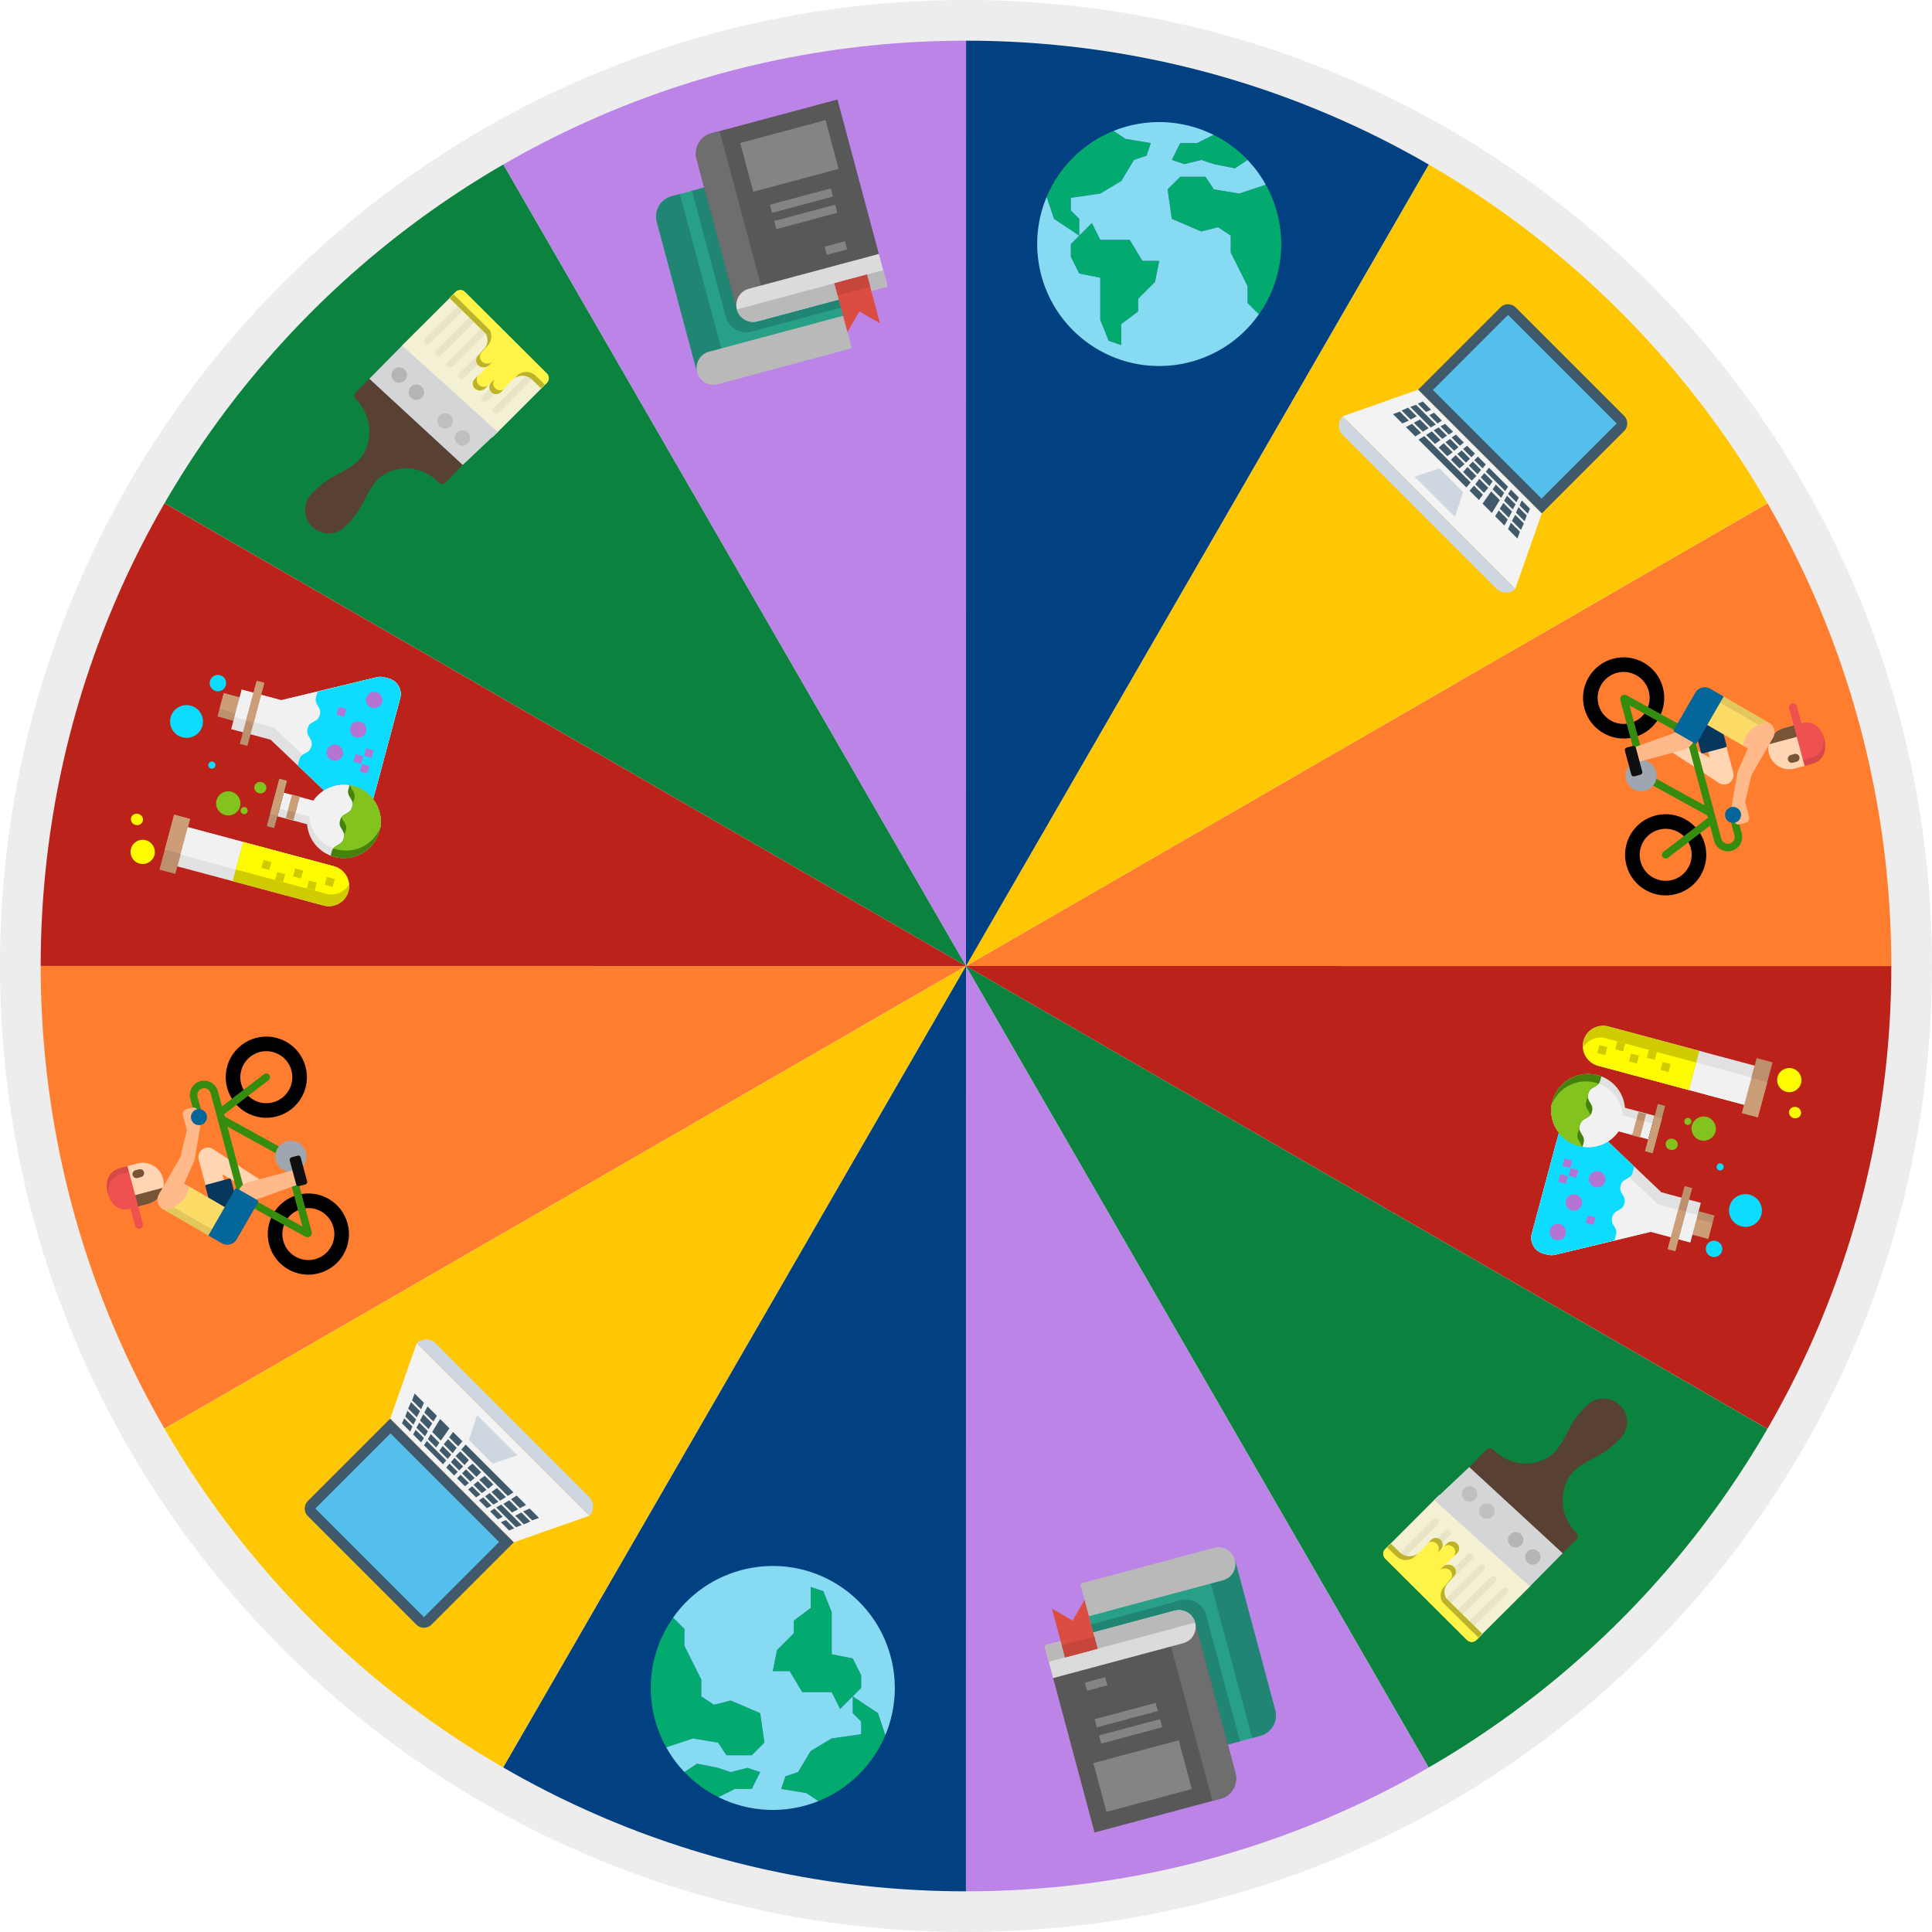 <?xml version="1.0" encoding="UTF-8"?>
<svg width="380px" height="380px" viewBox="0 0 380 380" version="1.1" xmlns="http://www.w3.org/2000/svg" xmlns:xlink="http://www.w3.org/1999/xlink">
    <title>Wheel_Of_Fortune</title>
    <g id="Page-1" stroke="none" stroke-width="1" fill="none" fill-rule="evenodd">
        <g id="Wheel_Of_Fortune">
            <g id="Slice-12" transform="translate(94.995, 1)">
                <path d="M95.005,0 L95.005,189 L0.505,25.295 C28.304,9.207 60.579,0 95.005,0 Z" id="sliceBkg_12" fill="#BC84E7"></path>
                <g id="icon_12" transform="translate(56.5, 46.96) rotate(-15) translate(-56.5, -46.96) translate(36, 22.96)" fill-rule="nonzero">
                    <path d="M0.068,44.69 L0.068,41.379 L0.068,14.069 C0.068,11.784 1.921,9.931 4.206,9.931 L6.689,9.931 L10.827,9.931 L30.689,9.931 L30.689,34.759 L30.689,38.069 L30.689,41.379 L30.689,41.379" id="Path" fill="#289F87"></path>
                    <g id="Group" transform="translate(0, 9.844)" fill="#208673">
                        <path d="M30.689,29.88 L12.482,29.88 C10.197,29.88 8.344,28.027 8.344,25.742 L8.344,0.087 L30.689,0.087 L30.689,29.88 Z" id="Path"></path>
                        <path d="M0.068,34.846 L5.861,34.846 L5.861,31.536 L5.861,0.087 L4.206,0.087 C1.921,0.087 0.068,1.94 0.068,4.225 L0.068,34.846 Z" id="Path"></path>
                    </g>
                    <path d="M30.689,48 L3.378,48 C1.55,48 0.068,46.518 0.068,44.69 L0.068,44.69 C0.068,42.862 1.55,41.379 3.378,41.379 L30.689,41.379 L30.689,48 L30.689,48 Z" id="Path" fill="#B9B9B9"></path>
                    <path d="M10.827,34.759 L10.827,31.448 L10.827,4.138 C10.827,1.853 12.68,0 14.964,0 L17.447,0 L40.62,0 L40.62,31.448 L40.62,31.448" id="Path" fill="#585858"></path>
                    <g id="Group" transform="translate(19.875, 3.281)" fill="#848484">
                        <rect id="Rectangle" x="0.055" y="0.029" width="17.379" height="9.931"></rect>
                        <rect id="Rectangle" x="2.538" y="13.27" width="12.413" height="1.655"></rect>
                        <rect id="Rectangle" x="2.538" y="16.581" width="12.413" height="1.655"></rect>
                        <rect id="Rectangle" x="10.814" y="24.029" width="4.138" height="1.655"></rect>
                    </g>
                    <path d="M16.62,0 L16.62,31.448 L16.62,34.759 L10.827,34.759 L10.827,9.931 L10.827,4.138 C10.827,1.853 12.68,0 14.964,0 L16.62,0 Z" id="Path" fill="#6E6E6E"></path>
                    <path d="M30.689,38.069 L14.137,38.069 C12.309,38.069 10.827,36.587 10.827,34.759 L10.827,34.759 C10.827,32.931 12.309,31.448 14.137,31.448 L40.62,31.448 L40.62,38.069 L37.309,38.069" id="Path" fill="#DBDBDB"></path>
                    <path d="M14.137,38.069 L30.689,38.069 L37.309,38.069 L40.62,38.069 L40.62,34.759 L10.827,34.759 C10.827,36.587 12.309,38.069 14.137,38.069 Z" id="Path" fill="#B9B9B9"></path>
                    <polygon id="Path" fill="#DC4D41" points="30.689 34.759 37.309 34.759 37.309 44.69 33.999 41.379 30.689 44.69"></polygon>
                    <rect id="Rectangle" fill="#C7463B" x="30.689" y="34.759" width="6.621" height="2.483"></rect>
                </g>
            </g>
            <g id="Slice-11" transform="translate(26.863, 26.863)">
                <path d="M68.957,-8.52651283e-14 L163.137,163.137 L-8.52651283e-14,68.927 C15.976,41.188 39.245,17.156 68.957,-8.52651283e-14 Z" id="sliceBkg_11" fill="#0B823E"></path>
                <g id="icon_11" transform="translate(33.137, 30.137)" fill-rule="nonzero">
                    <path d="M27.607,37.903 C27.307,38.203 26.669,38.278 26.256,37.866 C22.468,34.002 16.954,34.602 14.291,37.303 C12.528,39.103 11.553,41.992 10.278,43.754 C9.602,44.73 8.74,45.705 7.802,46.643 C7.802,46.643 6.677,47.918 4.614,47.918 C2.063,47.918 0,45.855 0,43.304 C0,41.316 1.275,40.116 1.275,40.116 L1.313,40.078 L1.35,40.041 C2.251,39.141 3.188,38.316 4.126,37.64 C5.889,36.365 8.74,35.39 10.503,33.589 C13.166,30.889 13.766,25.337 9.978,21.512 C9.79,21.324 9.677,21.024 9.715,20.799 C9.715,20.536 9.865,20.274 10.015,20.124 L14.854,15.248 L32.408,32.989 C32.408,32.989 27.607,37.903 27.607,37.903 Z" id="Path" fill="#584032"></path>
                    <path d="M31.47,0.469 L47.524,16.485 C48.049,17.01 48.049,17.836 47.524,18.361 L37.134,28.751 C36.609,29.276 35.784,29.276 35.259,28.751 L19.167,12.734 C18.642,12.209 18.642,11.384 19.167,10.859 L29.595,0.469 C30.082,-0.056 30.945,-0.056 31.47,0.469 Z" id="Path" fill="#F4F0D3"></path>
                    <polygon id="Path" fill="#D3D5D6" points="19.092 10.971 37.884 27.963 31.02 34.452 12.641 17.498"></polygon>
                    <path d="M26.481,24.7 C25.881,25.3 25.881,26.238 26.481,26.838 C27.082,27.438 28.019,27.438 28.619,26.838 C29.22,26.238 29.22,25.3 28.619,24.7 C28.057,24.137 27.082,24.137 26.481,24.7 Z M32.033,28.076 C31.433,27.475 30.495,27.475 29.895,28.076 C29.295,28.676 29.295,29.614 29.895,30.214 C30.495,30.814 31.433,30.814 32.033,30.214 C32.595,29.614 32.595,28.676 32.033,28.076 Z" id="Shape" fill="#BDBFC0"></path>
                    <path d="M46.174,15.135 C45.911,14.872 45.499,14.872 45.236,15.135 L37.134,23.199 C36.872,23.462 36.872,23.875 37.134,24.137 C37.397,24.4 37.809,24.4 38.072,24.137 L46.174,16.073 C46.436,15.81 46.436,15.398 46.174,15.135 Z M43.923,12.884 C43.661,12.622 43.248,12.622 42.986,12.884 L34.884,20.949 C34.621,21.211 34.621,21.624 34.884,21.887 C35.146,22.149 35.559,22.149 35.821,21.887 L43.923,13.822 C44.186,13.56 44.186,13.147 43.923,12.884 Z M39.385,8.383 C39.122,8.121 38.709,8.121 38.447,8.383 L30.345,16.41 C30.082,16.673 30.082,17.085 30.345,17.348 C30.607,17.611 31.02,17.611 31.283,17.348 L39.385,9.321 C39.647,9.058 39.647,8.646 39.385,8.383 Z M37.134,6.133 C36.872,5.87 36.459,5.87 36.196,6.133 L28.094,14.16 C27.832,14.422 27.832,14.835 28.094,15.097 C28.357,15.36 28.77,15.36 29.032,15.097 L37.134,7.07 C37.397,6.808 37.397,6.395 37.134,6.133 Z M34.846,3.845 C34.583,3.582 34.171,3.582 33.908,3.845 L25.844,11.909 C25.581,12.172 25.581,12.584 25.844,12.847 C26.106,13.109 26.519,13.109 26.782,12.847 L34.846,4.82 C35.109,4.557 35.109,4.107 34.846,3.845 Z M32.595,1.594 C32.333,1.332 31.92,1.332 31.658,1.594 L23.556,9.659 C23.293,9.921 23.293,10.334 23.556,10.596 C23.818,10.859 24.231,10.859 24.493,10.596 L32.595,2.532 C32.858,2.269 32.858,1.857 32.595,1.594 Z" id="Shape" fill="#E8E4C8"></path>
                    <path d="M47.562,16.448 L31.47,0.431 C30.945,-0.094 30.12,-0.094 29.595,0.431 L28.432,1.594 L35.559,8.646 C36.121,9.696 35.971,11.009 34.959,11.909 L34.058,12.959 C33.458,13.485 33.458,14.385 34.058,14.91 C34.659,15.435 35.671,15.398 36.159,14.835 L33.383,17.536 C32.82,18.061 32.82,18.923 33.383,19.448 C33.946,19.974 34.808,19.974 35.371,19.448 L36.646,18.173 C36.121,18.698 36.121,19.561 36.646,20.086 C37.172,20.611 37.997,20.611 38.522,20.086 L40.847,17.648 C41.898,16.56 43.623,16.56 44.711,17.648 L46.474,19.373 L47.562,18.286 C48.087,17.836 48.087,16.973 47.562,16.448 L47.562,16.448 Z" id="Path" fill="#FFF348"></path>
                    <path d="M19.58,15.698 C20.18,16.298 20.18,17.236 19.58,17.836 C18.98,18.436 18.042,18.436 17.442,17.836 C16.842,17.235 16.842,16.298 17.442,15.698 C18.042,15.097 18.98,15.097 19.58,15.698 Z M22.956,19.073 C23.556,19.674 23.556,20.611 22.956,21.211 C22.355,21.812 21.418,21.812 20.818,21.211 C20.217,20.611 20.217,19.674 20.818,19.073 C21.418,18.473 22.393,18.473 22.956,19.073 Z" id="Shape" fill="#B4B5B6"></path>
                    <path d="M34.996,11.872 L34.096,12.922 C33.496,13.447 33.496,14.31 34.096,14.872 C34.658,15.36 35.559,15.36 36.084,14.91 L36.946,14.085 C36.421,14.61 35.446,14.685 34.846,14.16 C34.246,13.635 34.246,12.772 34.846,12.209 L35.746,11.159 C36.721,10.296 36.871,8.946 36.346,7.933 L29.22,0.919 L28.469,1.669 L35.596,8.683 C36.121,9.696 35.971,11.009 34.996,11.872 Z M34.171,18.698 C33.646,18.211 33.646,17.385 34.096,16.86 L33.421,17.498 C32.858,18.023 32.858,18.886 33.421,19.411 C33.983,19.936 34.846,19.936 35.409,19.411 L36.159,18.661 C35.596,19.223 34.734,19.223 34.171,18.698 Z M37.397,19.374 C36.872,18.848 36.872,17.986 37.397,17.461 L36.646,18.211 C36.121,18.736 36.121,19.599 36.646,20.124 C37.172,20.649 37.997,20.649 38.522,20.124 L39.122,19.524 C38.597,19.899 37.884,19.824 37.397,19.374 Z M47.186,18.661 L45.424,16.973 C44.373,15.885 42.648,15.885 41.598,16.973 L41.072,17.498 C42.123,16.635 43.698,16.71 44.673,17.686 L46.436,19.373 L47.524,18.286 L47.186,18.661 Z" id="Shape" fill="#BCB22C"></path>
                </g>
            </g>
            <g id="Slice-10" transform="translate(1, 95.5)">
                <path d="M25.341,-4.26325641e-14 L189,94.5 L0,94.487 C-0.033,62.369 8.13,29.814 25.341,-4.26325641e-14 Z" id="sliceBkg_10" fill="#BA221A"></path>
                <g id="icon_10" transform="translate(52, 56.5) scale(-1, 1) rotate(75) translate(-52, -56.5) translate(28, 32.5)" fill-rule="nonzero">
                    <g id="chemistry-copy">
                        <polyline id="Path" fill="#BC8F6F" points="11.195 14.499 11.195 11.261 15.953 11.261 15.953 14.499"></polyline>
                        <polyline id="Path" fill="#CB9E78" points="11.195 14.499 11.195 11.261 14.414 11.261 14.414 14.499"></polyline>
                        <polygon id="Path" fill="#BC8F6F" points="36.805 8.024 48 8.024 48 11.261 36.805 11.261"></polygon>
                        <polygon id="Path" fill="#CB9E78" points="36.805 8.024 43.942 8.024 43.942 11.261 36.805 11.261"></polygon>
                        <path d="M46.461,11.261 L38.484,11.261 L38.484,41.024 C38.484,43.245 40.27,45.046 42.472,45.046 C44.675,45.046 46.461,43.245 46.461,41.024 L46.461,11.261 Z" id="Path" fill="#E1E1E1"></path>
                        <path d="M41.283,44.764 C42.9,44.25 44.082,42.749 44.082,40.955 L44.082,11.261 L38.484,11.261 L38.484,40.955 C38.484,42.749 39.665,44.249 41.283,44.764 Z" id="Path" fill="#F1F1F1"></path>
                        <path d="M42.472,45.046 C44.675,45.046 46.461,43.245 46.461,41.024 L46.461,22.523 L38.484,22.523 L38.484,41.024 C38.484,43.245 40.27,45.046 42.472,45.046 Z" id="Path" fill="#CFCB00"></path>
                        <path d="M41.283,44.764 C42.9,44.251 44.082,42.752 44.082,40.96 L44.082,22.523 L38.484,22.523 L38.484,40.96 C38.484,42.751 39.665,44.25 41.283,44.764 Z" id="Path" fill="#FEFA00"></path>
                        <path d="M24.077,45.046 C25.851,45.046 27.289,43.606 27.289,41.83 L27.289,41.042 C27.289,40.505 27.154,39.975 26.897,39.503 L17.655,22.538 L17.655,14.499 L9.633,14.499 L9.633,22.538 L0.392,39.503 C0.135,39.976 0,40.505 0,41.042 L0,41.83 C0,43.606 1.438,45.046 3.211,45.046 L24.077,45.046 Z" id="Path" fill="#E1E1E1"></path>
                        <path d="M24.77,41.83 L24.77,41.042 C24.77,40.505 24.635,39.975 24.38,39.503 L15.178,22.538 L15.178,14.499 L9.591,14.499 L9.591,22.538 L0.39,39.503 C0.135,39.976 0,40.505 0,41.042 L0,41.83 C0,43.606 1.432,45.046 3.197,45.046 L21.573,45.046 C23.338,45.046 24.77,43.606 24.77,41.83 Z" id="Path" fill="#F1F1F1"></path>
                        <path d="M27.289,41.836 L27.289,41.05 C27.289,40.513 27.154,39.984 26.897,39.513 L21.158,28.998 L19.925,28.998 C19.499,28.998 19.091,29.167 18.79,29.468 L18.125,30.133 C17.824,30.434 17.415,30.603 16.99,30.603 L16.715,30.603 C16.289,30.603 15.88,30.434 15.579,30.133 L14.914,29.468 C14.613,29.167 14.204,28.998 13.778,28.998 L13.503,28.998 C13.077,28.998 12.669,29.167 12.368,29.468 L11.703,30.133 C11.401,30.434 10.993,30.603 10.567,30.603 L10.292,30.603 C9.866,30.603 9.458,30.434 9.157,30.133 L8.492,29.468 C8.19,29.167 7.781,28.998 7.356,28.998 L6.131,28.998 L0.392,39.513 C0.135,39.985 0,40.513 0,41.05 L0,41.836 C0,43.608 1.438,45.046 3.211,45.046 L24.077,45.046 C25.851,45.046 27.289,43.608 27.289,41.836 Z" id="Path" fill="#0EDCFF"></path>
                        <g id="Yellow" transform="translate(22.251, 26.183)">
                            <path d="M4.805,0.704 L4.805,7.579 C2.007,8.577 0,11.258 0,14.418 C0,18.428 3.226,21.678 7.207,21.678 C11.188,21.678 14.414,18.428 14.414,14.418 C14.414,11.258 12.407,8.577 9.609,7.579 L9.609,0.704" id="Path" fill="#E1E1E1"></path>
                            <path d="M0,14.449 C0,18.194 2.817,21.275 6.437,21.678 C10.058,21.275 12.875,18.194 12.875,14.449 C12.875,11.282 10.857,8.595 8.047,7.595 L8.047,0.704 L4.828,0.704 L4.828,7.595 C2.017,8.595 0,11.282 0,14.449 Z" id="Path" fill="#F1F1F1"></path>
                            <path d="M14.414,14.457 C14.414,14.185 14.394,13.918 14.364,13.654 L13.476,13.654 C13.051,13.654 12.644,13.824 12.343,14.125 L11.68,14.789 C11.38,15.09 10.972,15.259 10.548,15.259 L10.273,15.259 C9.849,15.259 9.441,15.09 9.141,14.789 L8.478,14.125 C8.177,13.824 7.769,13.654 7.345,13.654 L7.07,13.654 C6.646,13.654 6.238,13.824 5.938,14.125 L5.275,14.789 C4.974,15.09 4.566,15.259 4.142,15.259 L3.867,15.259 C3.442,15.259 3.035,15.09 2.735,14.789 L2.072,14.125 C1.77,13.824 1.363,13.654 0.938,13.654 L0.05,13.654 C0.02,13.918 0,14.185 0,14.457 C0,18.446 3.226,21.678 7.207,21.678 C11.188,21.678 14.414,18.446 14.414,14.457 Z" id="Path" fill="#44820D"></path>
                            <path d="M6.437,21.678 C10.058,21.276 12.875,18.196 12.875,14.453 C12.875,14.237 12.855,14.026 12.835,13.816 C12.677,13.894 12.529,13.992 12.403,14.118 L11.737,14.788 C11.435,15.091 11.026,15.261 10.599,15.261 L10.323,15.261 C10.091,15.261 9.864,15.206 9.657,15.111 C9.449,15.206 9.222,15.261 8.99,15.261 L8.714,15.261 C8.287,15.261 7.878,15.091 7.576,14.788 L6.91,14.118 C6.773,13.981 6.611,13.875 6.438,13.795 C6.265,13.875 6.104,13.981 5.967,14.118 L5.3,14.788 C4.998,15.091 4.588,15.261 4.162,15.261 L3.886,15.261 C3.653,15.261 3.427,15.206 3.219,15.111 C3.011,15.206 2.785,15.261 2.552,15.261 L2.276,15.261 C1.85,15.261 1.44,15.091 1.139,14.788 L0.472,14.118 C0.346,13.992 0.198,13.894 0.04,13.816 C0.019,14.026 0,14.237 0,14.453 C0,18.196 2.817,21.276 6.437,21.678 L6.437,21.678 Z" id="Path" fill="#82C31F"></path>
                            <polygon id="Path" fill="#000000" points="2.379 0 12.035 0 12.035 1.548 2.379 1.548"></polygon>
                            <polygon id="Path" fill="#BC8F6F" points="2.379 0 12.035 0 12.035 1.548 2.379 1.548"></polygon>
                            <polygon id="Path" fill="#CB9E78" points="2.379 0 9.516 0 9.516 1.548 2.379 1.548"></polygon>
                            <polygon id="Path" fill="#BC8F6F" points="4.758 3.238 9.516 3.238 9.516 4.786 4.758 4.786"></polygon>
                            <polygon id="Path" fill="#CB9E78" points="4.758 3.238 7.977 3.238 7.977 4.786 4.758 4.786"></polygon>
                        </g>
                        <path d="M12.875,38.641 C12.875,39.535 12.154,40.259 11.265,40.259 C10.377,40.259 9.656,39.535 9.656,38.641 C9.656,37.747 10.377,37.022 11.265,37.022 C12.154,37.022 12.875,37.747 12.875,38.641 Z" id="Path" fill="#B474D1"></path>
                        <path d="M18.472,35.403 C18.472,36.297 17.752,37.022 16.863,37.022 C15.974,37.022 15.254,36.297 15.254,35.403 C15.254,34.509 15.974,33.784 16.863,33.784 C17.752,33.784 18.472,34.509 18.472,35.403 Z" id="Path" fill="#B474D1"></path>
                        <path d="M6.437,40.189 C6.437,41.083 5.717,41.808 4.828,41.808 C3.939,41.808 3.219,41.083 3.219,40.189 C3.219,39.295 3.939,38.57 4.828,38.57 C5.717,38.57 6.437,39.295 6.437,40.189 Z" id="Path" fill="#B474D1"></path>
                        <path d="M21.691,5.631 C21.691,7.419 20.25,8.868 18.472,8.868 C16.695,8.868 15.254,7.419 15.254,5.631 C15.254,3.843 16.695,2.393 18.472,2.393 C20.25,2.393 21.691,3.843 21.691,5.631 Z" id="Path" fill="#0EDCFF"></path>
                        <path d="M11.195,9.643 C11.195,10.537 10.475,11.261 9.586,11.261 C8.697,11.261 7.977,10.537 7.977,9.643 C7.977,8.749 8.697,8.024 9.586,8.024 C10.475,8.024 11.195,8.749 11.195,9.643 Z" id="Path" fill="#0EDCFF"></path>
                        <path d="M47.86,3.941 C47.86,5.263 46.795,6.335 45.481,6.335 C44.167,6.335 43.102,5.263 43.102,3.941 C43.102,2.62 44.167,1.548 45.481,1.548 C46.795,1.548 47.86,2.62 47.86,3.941 Z" id="Path" fill="#FEFA00"></path>
                        <path d="M40.723,1.197 C40.723,1.857 40.222,2.393 39.603,2.393 C38.985,2.393 38.484,1.857 38.484,1.197 C38.484,0.536 38.985,0 39.603,0 C40.222,0 40.723,0.536 40.723,1.197 Z" id="Path-Copy" fill="#FEFA00"></path>
                        <path d="M34.286,17.737 C34.286,19.058 33.221,20.13 31.907,20.13 C30.593,20.13 29.528,19.058 29.528,17.737 C29.528,16.415 30.593,15.344 31.907,15.344 C33.221,15.344 34.286,16.415 34.286,17.737 Z" id="Path-Copy-3" fill="#82C31F"></path>
                        <path d="M28.408,23.015 C28.408,23.676 27.907,24.212 27.289,24.212 C26.67,24.212 26.169,23.676 26.169,23.015 C26.169,22.355 26.67,21.819 27.289,21.819 C27.907,21.819 28.408,22.355 28.408,23.015 Z" id="Path-Copy-2" fill="#82C31F"></path>
                        <path d="M33.166,21.115 C33.166,21.504 32.853,21.819 32.466,21.819 C32.08,21.819 31.767,21.504 31.767,21.115 C31.767,20.726 32.08,20.411 32.466,20.411 C32.853,20.411 33.166,20.726 33.166,21.115 Z" id="Path-Copy-4" fill="#82C31F"></path>
                        <path d="M26.169,12.669 C26.169,13.058 25.856,13.373 25.469,13.373 C25.083,13.373 24.77,13.058 24.77,12.669 C24.77,12.28 25.083,11.965 25.469,11.965 C25.856,11.965 26.169,12.28 26.169,12.669 Z" id="Path-Copy-5" fill="#0EDCFF"></path>
                        <polygon id="Path" fill="#BC8F6F" points="7.137 16.892 20.012 16.892 20.012 18.441 7.137 18.441"></polygon>
                        <polygon id="Path" fill="#CB9E78" points="7.277 16.892 15.254 16.892 15.254 18.441 7.277 18.441"></polygon>
                        <polygon id="Path" fill="#B474D1" points="17.633 41.104 19.172 41.104 19.172 42.652 17.633 42.652"></polygon>
                        <polygon id="Path" fill="#B474D1" points="16.093 39.415 17.633 39.415 17.633 40.963 16.093 40.963"></polygon>
                        <polygon id="Path" fill="#B474D1" points="14.414 41.104 15.953 41.104 15.953 42.652 14.414 42.652"></polygon>
                        <polygon id="Path" fill="#B474D1" points="7.977 33.784 9.516 33.784 9.516 35.333 7.977 35.333"></polygon>
                        <g id="Group" transform="translate(40.863, 27.309)" fill="#CFCB00">
                            <path d="M1.609,12.888 L1.609,14.499 L8.14131371e-14,14.499 L8.14131371e-14,12.888 L1.609,12.888 Z M3.219,9.666 L3.219,11.277 L1.609,11.277 L1.609,9.666 L3.219,9.666 Z M1.609,6.444 L1.609,8.055 L8.14131371e-14,8.055 L8.14131371e-14,6.444 L1.609,6.444 Z M3.219,3.222 L3.219,4.833 L1.609,4.833 L1.609,3.222 L3.219,3.222 Z M1.609,6.67823285e-14 L1.609,1.611 L8.14131371e-14,1.611 L8.14131371e-14,6.67823285e-14 L1.609,6.67823285e-14 Z" id="Combined-Shape"></path>
                        </g>
                    </g>
                </g>
            </g>
            <g id="Slice-9" transform="translate(95.411, 237.25) scale(-1, -1) translate(-95.411, -237.25) translate(0.411, 189.75)">
                <path d="M142.161,-47 L142.161,142 L47.661,-21.705 C75.46,-37.793 107.735,-47 142.161,-47 Z" id="sliceBkg_9" fill="#FF7D2F" transform="translate(94.911, 47.5) rotate(90) translate(-94.911, -47.5) "></path>
                <g id="icon_9" transform="translate(147, 53.934) rotate(75) translate(-147, -53.934) translate(123, 31.434)" fill-rule="nonzero">
                    <path d="M27.78,19.033 L22.385,19.033 C22.434,19.086 22.465,19.156 22.465,19.234 L22.465,22.773 L23.768,22.773 L20.534,26.008 C20.833,26.673 20.839,27.338 20.839,27.338 L20.839,29.638 L28.974,22.343 C29.387,22 29.65,21.482 29.65,20.903 C29.65,19.87 28.813,19.033 27.78,19.033 Z" id="Path" fill="#FFD5B3"></path>
                    <path d="M22.307,18.937 L19.906,18.937 L17.352,21.491 C17.313,21.53 17.313,21.592 17.352,21.631 L19.865,24.144 L22.307,24.144 C22.47,24.144 22.603,24.011 22.603,23.847 L22.603,19.234 C22.603,19.07 22.47,18.937 22.307,18.937 Z" id="Path" fill="#08375E"></path>
                    <path d="M8.035,28.084 C3.625,28.084 0.049,31.659 0.049,36.069 C0.049,40.48 3.625,44.055 8.035,44.055 C12.446,44.055 16.021,40.48 16.021,36.069 C16.021,31.659 12.446,28.084 8.035,28.084 Z M8.035,41.926 C4.806,41.926 2.179,39.299 2.179,36.069 C2.179,32.84 4.806,30.213 8.035,30.213 C11.264,30.213 13.892,32.84 13.892,36.069 C13.892,39.299 11.264,41.926 8.035,41.926 Z" id="Shape" fill="#000000"></path>
                    <path d="M8.035,42.666 C4.398,42.666 1.438,39.707 1.438,36.069 C1.438,32.432 4.398,29.472 8.035,29.472 C11.673,29.472 14.632,32.432 14.632,36.069 C14.632,39.707 11.673,42.666 8.035,42.666 Z M8.035,30.954 C5.215,30.954 2.92,33.249 2.92,36.069 C2.92,38.89 5.214,41.185 8.035,41.185 C10.856,41.185 13.151,38.89 13.151,36.069 C13.151,33.249 10.856,30.954 8.035,30.954 Z" id="Shape" fill="#000000"></path>
                    <path d="M39.979,28.084 C35.568,28.084 31.993,31.659 31.993,36.069 C31.993,40.48 35.568,44.055 39.979,44.055 C44.389,44.055 47.964,40.48 47.964,36.069 C47.964,31.659 44.389,28.084 39.979,28.084 Z M39.979,41.926 C36.75,41.926 34.122,39.299 34.122,36.069 C34.122,32.84 36.75,30.213 39.979,30.213 C43.208,30.213 45.835,32.84 45.835,36.069 C45.835,39.299 43.208,41.926 39.979,41.926 Z" id="Shape" fill="#000000"></path>
                    <path d="M39.979,42.666 C36.341,42.666 33.382,39.707 33.382,36.069 C33.382,32.432 36.341,29.472 39.979,29.472 C43.616,29.472 46.576,32.432 46.576,36.069 C46.576,39.707 43.616,42.666 39.979,42.666 Z M39.979,30.954 C37.158,30.954 34.863,33.249 34.863,36.069 C34.863,38.89 37.158,41.185 39.979,41.185 C42.799,41.185 45.094,38.89 45.094,36.069 C45.094,33.249 42.799,30.954 39.979,30.954 Z" id="Shape" fill="#000000"></path>
                    <g id="Group" transform="translate(7.407, 20.444)" fill="#368C0E">
                        <path d="M10.31,16.332 C10.31,16.17 10.413,16.022 10.566,15.964 C10.607,15.948 10.633,15.907 10.629,15.863 L10.548,14.884 L2.367,14.884 L9.326,7.645 C9.314,7.637 9.303,7.628 9.292,7.618 L8.275,6.6 L0.299,14.898 C0.038,15.17 -0.041,15.536 0.094,15.852 C0.228,16.169 0.547,16.366 0.924,16.366 L10.31,16.366 L10.31,16.332 L10.31,16.332 Z" id="Path"></path>
                        <path d="M35.175,2.901 C35.175,1.347 33.912,0.084 32.358,0.084 L29.718,0.084 C29.834,0.295 29.9,0.537 29.9,0.795 C29.9,1.077 29.819,1.341 29.682,1.565 L32.358,1.565 C33.095,1.565 33.694,2.164 33.694,2.901 C33.694,3.637 33.095,4.236 32.358,4.236 L12.89,4.236 C12.885,4.281 12.867,4.323 12.834,4.356 L12.542,4.648 C12.522,4.668 12.512,4.695 12.513,4.722 C12.514,4.75 12.527,4.776 12.548,4.794 C12.854,5.052 13.055,5.389 13.186,5.718 L25.161,5.718 L17.582,13.603 C18.034,13.825 18.422,14.16 18.709,14.569 L27.216,5.718 L27.683,5.718 L31.887,15.907 C32.004,16.193 32.28,16.366 32.572,16.366 C32.666,16.366 32.761,16.348 32.854,16.31 C33.14,16.192 33.312,15.916 33.312,15.624 C33.312,15.53 33.294,15.435 33.256,15.342 L29.286,5.718 L32.358,5.718 C33.912,5.718 35.175,4.454 35.175,2.901 Z" id="Path"></path>
                    </g>
                    <path d="M23.688,33.647 C22.398,33.647 21.295,34.445 20.844,35.573 L20.844,36.282 C20.844,36.337 20.888,36.381 20.943,36.381 L22.981,36.381 C23.199,36.381 23.376,36.558 23.376,36.776 L23.376,38.025 C23.376,38.242 23.199,38.42 22.981,38.42 L21.148,38.42 C21.699,39.234 22.631,39.77 23.688,39.77 C25.378,39.77 26.749,38.399 26.749,36.708 C26.749,35.017 25.378,33.647 23.688,33.647 Z" id="Path" fill="#9EA7AF"></path>
                    <path d="M20.943,27.338 C20.943,27.338 20.928,25.851 19.941,25.1 L17.231,27.81 L17.946,36.417 C17.999,36.398 18.054,36.386 18.112,36.386 L20.943,36.386 L20.943,27.338 Z" id="Path" fill="#FFB98A"></path>
                    <path d="M21.909,7.175 C21.909,9.451 23.754,11.296 26.031,11.296 C28.307,11.296 30.152,9.451 30.152,7.175 L30.152,5 L21.909,5 L21.909,7.175 L21.909,7.175 Z" id="Path" fill="#FFD5B3"></path>
                    <path d="M21.92,5 C21.913,5.099 21.909,5.2 21.909,5.302 L21.909,7.175 C21.909,8.81 22.861,10.223 24.241,10.889 L24.241,5 L21.92,5 Z" id="Path" fill="#775436"></path>
                    <path d="M26.031,0.043 C23.754,0.043 21.909,1.177 21.909,3.453 L21.909,3.572 L18.444,3.572 C18.008,3.572 17.654,3.926 17.654,4.363 C17.654,4.799 18.008,5.153 18.444,5.153 L30.152,5.153 L30.152,3.572 L30.152,3.567 C30.152,1.291 28.307,0.043 26.031,0.043 Z" id="Path" fill="#EF5050"></path>
                    <path d="M26.031,0.043 C25.829,0.043 25.63,0.053 25.436,0.071 C27.444,0.262 28.992,1.483 28.992,3.567 L28.992,3.572 L28.992,5.153 L30.152,5.153 L30.152,3.572 L30.152,3.567 C30.152,1.291 28.307,0.043 26.031,0.043 Z" id="Path" fill="#000000" opacity="0.1"></path>
                    <path d="M23.475,38.025 C23.475,38.296 23.252,38.518 22.981,38.518 L18.112,38.518 C17.84,38.518 17.618,38.296 17.618,38.025 L17.618,36.776 C17.618,36.505 17.84,36.282 18.112,36.282 L22.981,36.282 C23.252,36.282 23.475,36.505 23.475,36.776 L23.475,38.025 Z" id="Path" fill="#0F0F0F"></path>
                    <g id="Group" opacity="0.1" transform="translate(17.58, 36.247)" fill="#0F0F0F">
                        <path d="M2.074,1.778 L2.074,0.529 C2.074,0.258 2.296,0.035 2.568,0.035 L0.532,0.035 C0.26,0.035 0.038,0.258 0.038,0.529 L0.038,1.778 C0.038,2.049 0.26,2.272 0.532,2.272 L2.568,2.272 C2.296,2.272 2.074,2.049 2.074,1.778 Z" id="Path"></path>
                    </g>
                    <path d="M17.346,21.637 L23.467,15.516 C23.379,15.574 23.277,15.604 23.173,15.604 C23.09,15.604 23.006,15.585 22.929,15.545 C21.191,14.645 20.112,12.87 20.112,10.911 C20.112,10.517 20.157,10.123 20.245,9.74 C20.263,9.658 20.302,9.582 20.355,9.518 C20.29,9.569 20.227,9.623 20.168,9.682 L12.78,17.071 L17.346,21.637 Z" id="Path" fill="#FCDB67"></path>
                    <path d="M13.774,18.065 L20.018,11.82 C19.981,11.567 19.961,11.309 19.961,11.047 C19.961,10.653 20.005,10.259 20.093,9.875 C20.115,9.781 20.164,9.695 20.231,9.625 C20.21,9.645 20.188,9.662 20.168,9.682 L12.78,17.071 L13.774,18.065 Z" id="Path" fill="#000000" opacity="0.1"></path>
                    <path d="M37.007,18.288 L33.975,18.288 L29.174,15.676 L23.18,9.682 C22.779,9.282 22.244,9.061 21.674,9.061 C21.149,9.061 20.647,9.251 20.258,9.597 C20.176,9.67 20.118,9.768 20.093,9.875 C20.005,10.259 19.961,10.653 19.961,11.047 C19.961,13.005 21.04,14.781 22.778,15.68 C22.855,15.72 22.939,15.74 23.022,15.74 C23.16,15.74 23.297,15.686 23.399,15.584 L23.939,15.043 L27.789,18.14 C27.823,18.167 27.86,18.19 27.9,18.208 L34.151,21.086 C34.213,21.114 34.278,21.129 34.343,21.133 C34.345,21.135 34.347,21.136 34.35,21.138 C34.402,20.368 35.043,19.758 35.826,19.758 C36.643,19.758 37.307,20.422 37.307,21.239 C37.307,21.269 37.305,21.299 37.303,21.328 C37.691,21.204 37.972,20.84 37.972,20.41 L37.972,19.252 C37.972,18.72 37.54,18.288 37.007,18.288 Z" id="Path" fill="#FFB98A"></path>
                    <circle id="Oval" fill="#046699" cx="35.826" cy="21.24" r="1.58"></circle>
                    <path d="M28.171,7.995 C27.734,7.995 27.38,7.641 27.38,7.204 L27.38,6.469 C27.38,6.032 27.734,5.678 28.171,5.678 C28.608,5.678 28.962,6.032 28.962,6.469 L28.962,7.204 C28.962,7.641 28.608,7.995 28.171,7.995 Z" id="Path" fill="#775436"></path>
                    <path d="M20.311,24.451 L12.865,17.005 C12.862,17.001 12.859,16.998 12.855,16.995 L10.679,19.171 C9.851,19.999 9.851,21.354 10.679,22.182 L16.63,28.133 C16.688,28.19 16.763,28.219 16.839,28.219 C16.915,28.219 16.991,28.19 17.049,28.133 L20.311,24.87 C20.367,24.815 20.398,24.739 20.398,24.661 C20.398,24.582 20.367,24.506 20.311,24.451 Z" id="Path" fill="#046699"></path>
                </g>
            </g>
            <g id="Slice-8" transform="translate(108, 271.137) scale(-1, -1) translate(-108, -271.137) translate(26, 189.137)">
                <path d="M68.957,-8.52651283e-14 L163.137,163.137 L-1.27897692e-13,68.927 C15.976,41.188 39.245,17.156 68.957,-8.52651283e-14 Z" id="sliceBkg_8" fill="#FFC703" transform="translate(81.568, 81.568) rotate(90) translate(-81.568, -81.568) "></path>
                <g id="icon_8" transform="translate(104, 59.043) rotate(45) translate(-104, -59.043) translate(80, 38.137)" fill-rule="nonzero">
                    <polygon id="Path" fill="#F3F3F3" points="48 39.206 0 39.206 6.8 25.006 41.2 25.006"></polygon>
                    <path d="M48,39.206 L48,39.206 L0,39.206 L0,39.206 C0,40.606 1.2,41.806 2.6,41.806 L45.4,41.806 C46.8,41.806 48,40.606 48,39.206 Z" id="Path" fill="#CED6E0"></path>
                    <g id="Group" transform="translate(6.656, 25.969)" fill="#415A6B">
                        <polygon id="Path" points="7.544 1.038 7.744 0.037 5.544 0.037 5.244 1.038"></polygon>
                        <polygon id="Path" points="30.344 1.038 32.644 1.038 32.244 0.037 29.944 0.037"></polygon>
                        <polygon id="Path" points="30.844 2.538 33.244 2.538 32.744 1.437 30.444 1.437"></polygon>
                        <polygon id="Path" points="13.744 1.038 13.844 0.037 11.644 0.037 11.444 1.038"></polygon>
                        <polygon id="Path" points="16.944 1.038 16.944 0.037 14.744 0.037 14.644 1.038"></polygon>
                        <polygon id="Path" points="10.644 1.038 10.844 0.037 8.644 0.037 8.344 1.038"></polygon>
                        <polygon id="Path" points="21.244 4.638 21.344 5.937 23.944 5.937 23.744 4.638"></polygon>
                        <polygon id="Path" points="28.144 4.638 28.444 5.937 31.044 5.937 30.644 4.638"></polygon>
                        <polygon id="Path" points="4.744 0.037 2.444 0.037 2.044 1.038 4.344 1.038"></polygon>
                        <polygon id="Path" points="3.144 4.638 0.644 4.638 0.044 5.937 2.644 5.937"></polygon>
                        <polygon id="Path" points="7.444 4.638 7.144 5.937 20.444 5.937 20.344 4.638"></polygon>
                        <polygon id="Path" points="3.644 2.937 1.244 2.937 0.744 4.237 3.244 4.237"></polygon>
                        <polygon id="Path" points="20.044 1.038 19.944 0.037 17.744 0.037 17.744 1.038"></polygon>
                        <polygon id="Path" points="4.044 4.638 3.644 5.937 6.244 5.937 6.544 4.638"></polygon>
                        <polygon id="Path" points="10.344 2.538 10.544 1.437 8.244 1.437 7.944 2.538"></polygon>
                        <polygon id="Path" points="31.444 4.237 33.944 4.237 33.444 2.937 31.044 2.937"></polygon>
                        <polygon id="Path" points="32.044 5.937 34.644 5.937 34.044 4.638 31.544 4.638"></polygon>
                        <polygon id="Path" points="14.444 2.937 14.444 4.237 16.844 4.237 16.944 2.937"></polygon>
                        <polygon id="Path" points="11.144 2.937 11.044 4.237 13.444 4.237 13.644 2.937"></polygon>
                        <polygon id="Path" points="7.844 2.937 7.544 4.237 10.044 4.237 10.244 2.937"></polygon>
                        <polygon id="Path" points="23.444 2.538 23.244 1.437 20.944 1.437 21.044 2.538"></polygon>
                        <polygon id="Path" points="26.744 2.538 26.444 1.437 24.144 1.437 24.344 2.538"></polygon>
                        <polygon id="Path" points="20.144 2.538 20.044 1.437 17.744 1.437 17.744 2.538"></polygon>
                        <polygon id="Path" points="16.944 2.538 16.944 1.437 14.644 1.437 14.544 2.538"></polygon>
                        <polygon id="Path" points="13.644 2.538 13.744 1.437 11.444 1.437 11.244 2.538"></polygon>
                        <polygon id="Path" points="6.944 2.937 4.544 2.937 4.144 4.237 6.644 4.237"></polygon>
                        <polygon id="Path" points="17.744 2.937 17.844 4.237 20.244 4.237 20.244 2.937"></polygon>
                        <polygon id="Path" points="27.544 2.538 29.944 2.538 29.644 1.437 27.244 1.437"></polygon>
                        <polygon id="Path" points="28.044 4.237 30.544 4.237 30.144 2.937 27.744 2.937"></polygon>
                        <polygon id="Path" points="29.444 1.038 29.144 0.037 26.944 0.037 27.144 1.038"></polygon>
                        <polygon id="Path" points="26.144 0.037 26.344 1.038 20.944 1.038 20.844 0.037"></polygon>
                        <polygon id="Path" points="21.044 2.937 21.244 4.237 23.644 4.237 23.544 2.937"></polygon>
                        <polygon id="Path" points="24.444 3.038 24.944 5.937 27.544 5.937 26.844 3.038"></polygon>
                        <polygon id="Path" points="7.444 1.437 1.944 1.437 1.444 2.538 7.144 2.538"></polygon>
                    </g>
                    <polygon id="Path" fill="#CED6E0" points="29.6 37.606 18.4 37.606 20.7 33.006 27.3 33.006"></polygon>
                    <path d="M6.8,2.106 L6.8,25.006 L41.2,25.006 L41.2,2.106 C41.2,1.006 40.3,0.006 39.1,0.006 L8.9,0.006 C7.7,0.006 6.8,1.006 6.8,2.106 Z" id="Path" fill="#415A6B"></path>
                    <rect id="Rectangle" fill="#55C0EB" x="8.9" y="2.106" width="30.2" height="20.9"></rect>
                </g>
            </g>
            <g id="Slice-7" transform="translate(142.75, 284.5) scale(-1, -1) translate(-142.75, -284.5) translate(95.25, 190)">
                <path d="M-21.659,47.25 L142,141.75 L-47,141.737 C-47.033,109.619 -38.87,77.064 -21.659,47.25 Z" id="sliceBkg_7" fill="#024181" transform="translate(47.5, 94.5) rotate(90) translate(-47.5, -94.5) "></path>
                <g id="icon_7" transform="translate(14.25, 23)" fill-rule="nonzero">
                    <g id="Group" transform="translate(1.781, 1.688)" fill="#03AA6F">
                        <path d="M39.598,5.767 L37.115,7.423 L32.976,6.595 L30.493,5.767 L27.183,6.595 L24.7,5.767 L26.355,2.457 L29.666,2.457 L32.91,0.835 C35.412,2.072 37.676,3.742 39.598,5.767 Z" id="Path"></path>
                        <path d="M20.562,2.457 L19.734,4.94 L17.251,5.767 L14.768,9.906 L10.63,12.389 L4.836,13.216 L4.836,15.699 L6.492,17.354 L6.492,20.665 L4.009,19.01 L1.526,17.354 L0.086,13.026 C2.565,7.119 7.303,2.449 13.245,0.057 L15.596,1.629 L20.562,2.457 Z" id="Path"></path>
                        <polygon id="Path" points="22.217 25.631 21.389 29.769 18.079 33.08 18.079 35.563 14.768 38.045 14.768 42.184 12.285 41.356 10.63 37.218 10.63 28.941 6.492 28.114 4.837 24.803 4.837 22.32 6.492 20.665 8.975 18.182 10.63 21.493 16.424 21.493 18.906 25.631"></polygon>
                        <path d="M43.156,10.593 C47.675,18.653 47.16,28.592 41.832,36.142 L39.598,33.907 L39.598,30.597 L37.942,27.286 L36.287,23.975 L36.287,20.665 L33.804,19.01 L30.494,19.837 L24.7,17.354 L23.872,11.561 L26.355,9.078 L31.321,9.078 L32.976,11.561 L37.942,12.388 L42.908,10.733 L43.156,10.593 Z" id="Path"></path>
                    </g>
                    <path d="M28.964,8.283 L32.275,7.455 L34.758,8.283 L38.896,9.11 L41.379,7.455 C42.765,8.906 43.961,10.527 44.938,12.28 L44.69,12.421 L39.724,14.076 L34.758,13.248 L33.103,10.765 L28.137,10.765 L25.654,13.248 L26.481,19.042 L32.275,21.525 L35.585,20.697 L38.068,22.352 L38.068,25.663 L39.724,28.974 L41.379,32.284 L41.379,35.595 L43.614,37.829 C35.97,48.66 20.994,51.243 10.164,43.6 C0.967,37.108 -2.484,25.096 1.867,14.713 L3.307,19.042 L5.79,20.697 L8.273,22.352 L6.618,24.008 L6.618,26.491 L8.273,29.801 L12.411,30.629 L12.411,38.905 L14.067,43.044 L16.549,43.871 L16.549,39.733 L19.86,37.25 L19.86,34.767 L23.171,31.456 L23.998,27.318 L20.688,27.318 L18.205,23.18 L12.411,23.18 L10.756,19.869 L8.273,22.352 L8.273,19.042 L6.618,17.387 L6.618,14.904 L12.411,14.076 L16.549,11.593 L19.032,7.455 L21.515,6.627 L22.343,4.144 L17.377,3.317 L15.027,1.744 C21.391,-0.819 28.549,-0.536 34.692,2.522 L31.447,4.144 L28.137,4.144 L26.481,7.455 L28.964,8.283 Z" id="Path" fill="#86DAF1"></path>
                </g>
            </g>
            <g id="Slice-6" transform="translate(237.005, 284.5) scale(-1, -1) translate(-237.005, -284.5) translate(189.005, 190)">
                <path d="M95.005,0 L95.005,189 L0.505,25.295 C28.304,9.207 60.579,0 95.005,0 Z" id="sliceBkg_6" fill="#BC84E7"></path>
                <g id="icon_6" transform="translate(56.5, 46.96) rotate(-15) translate(-56.5, -46.96) translate(36, 22.96)" fill-rule="nonzero">
                    <path d="M0.068,44.69 L0.068,41.379 L0.068,14.069 C0.068,11.784 1.921,9.931 4.206,9.931 L6.689,9.931 L10.827,9.931 L30.689,9.931 L30.689,34.759 L30.689,38.069 L30.689,41.379 L30.689,41.379" id="Path" fill="#289F87"></path>
                    <g id="Group" transform="translate(0, 9.844)" fill="#208673">
                        <path d="M30.689,29.88 L12.482,29.88 C10.197,29.88 8.344,28.027 8.344,25.742 L8.344,0.087 L30.689,0.087 L30.689,29.88 Z" id="Path"></path>
                        <path d="M0.068,34.846 L5.861,34.846 L5.861,31.536 L5.861,0.087 L4.206,0.087 C1.921,0.087 0.068,1.94 0.068,4.225 L0.068,34.846 Z" id="Path"></path>
                    </g>
                    <path d="M30.689,48 L3.378,48 C1.55,48 0.068,46.518 0.068,44.69 L0.068,44.69 C0.068,42.862 1.55,41.379 3.378,41.379 L30.689,41.379 L30.689,48 L30.689,48 Z" id="Path" fill="#B9B9B9"></path>
                    <path d="M10.827,34.759 L10.827,31.448 L10.827,4.138 C10.827,1.853 12.68,0 14.964,0 L17.447,0 L40.62,0 L40.62,31.448 L40.62,31.448" id="Path" fill="#585858"></path>
                    <g id="Group" transform="translate(19.875, 3.281)" fill="#848484">
                        <rect id="Rectangle" x="0.055" y="0.029" width="17.379" height="9.931"></rect>
                        <rect id="Rectangle" x="2.538" y="13.27" width="12.413" height="1.655"></rect>
                        <rect id="Rectangle" x="2.538" y="16.581" width="12.413" height="1.655"></rect>
                        <rect id="Rectangle" x="10.814" y="24.029" width="4.138" height="1.655"></rect>
                    </g>
                    <path d="M16.62,0 L16.62,31.448 L16.62,34.759 L10.827,34.759 L10.827,9.931 L10.827,4.138 C10.827,1.853 12.68,0 14.964,0 L16.62,0 Z" id="Path" fill="#6E6E6E"></path>
                    <path d="M30.689,38.069 L14.137,38.069 C12.309,38.069 10.827,36.587 10.827,34.759 L10.827,34.759 C10.827,32.931 12.309,31.448 14.137,31.448 L40.62,31.448 L40.62,38.069 L37.309,38.069" id="Path" fill="#DBDBDB"></path>
                    <path d="M14.137,38.069 L30.689,38.069 L37.309,38.069 L40.62,38.069 L40.62,34.759 L10.827,34.759 C10.827,36.587 12.309,38.069 14.137,38.069 Z" id="Path" fill="#B9B9B9"></path>
                    <polygon id="Path" fill="#DC4D41" points="30.689 34.759 37.309 34.759 37.309 44.69 33.999 41.379 30.689 44.69"></polygon>
                    <rect id="Rectangle" fill="#C7463B" x="30.689" y="34.759" width="6.621" height="2.483"></rect>
                </g>
            </g>
            <g id="Slice-5" transform="translate(271.137, 271.137) scale(-1, -1) translate(-271.137, -271.137) translate(189.137, 189.137)">
                <path d="M68.957,-8.52651283e-14 L163.137,163.137 L-8.52651283e-14,68.927 C15.976,41.188 39.245,17.156 68.957,-8.52651283e-14 Z" id="sliceBkg_5" fill="#0B823E"></path>
                <g id="icon_5" transform="translate(33.137, 30.137)" fill-rule="nonzero">
                    <path d="M27.607,37.903 C27.307,38.203 26.669,38.278 26.256,37.866 C22.468,34.002 16.954,34.602 14.291,37.303 C12.528,39.103 11.553,41.992 10.278,43.754 C9.602,44.73 8.74,45.705 7.802,46.643 C7.802,46.643 6.677,47.918 4.614,47.918 C2.063,47.918 0,45.855 0,43.304 C0,41.316 1.275,40.116 1.275,40.116 L1.313,40.078 L1.35,40.041 C2.251,39.141 3.188,38.316 4.126,37.64 C5.889,36.365 8.74,35.39 10.503,33.589 C13.166,30.889 13.766,25.337 9.978,21.512 C9.79,21.324 9.677,21.024 9.715,20.799 C9.715,20.536 9.865,20.274 10.015,20.124 L14.854,15.248 L32.408,32.989 C32.408,32.989 27.607,37.903 27.607,37.903 Z" id="Path" fill="#584032"></path>
                    <path d="M31.47,0.469 L47.524,16.485 C48.049,17.01 48.049,17.836 47.524,18.361 L37.134,28.751 C36.609,29.276 35.784,29.276 35.259,28.751 L19.167,12.734 C18.642,12.209 18.642,11.384 19.167,10.859 L29.595,0.469 C30.082,-0.056 30.945,-0.056 31.47,0.469 Z" id="Path" fill="#F4F0D3"></path>
                    <polygon id="Path" fill="#D3D5D6" points="19.092 10.971 37.884 27.963 31.02 34.452 12.641 17.498"></polygon>
                    <path d="M26.481,24.7 C25.881,25.3 25.881,26.238 26.481,26.838 C27.082,27.438 28.019,27.438 28.619,26.838 C29.22,26.238 29.22,25.3 28.619,24.7 C28.057,24.137 27.082,24.137 26.481,24.7 Z M32.033,28.076 C31.433,27.475 30.495,27.475 29.895,28.076 C29.295,28.676 29.295,29.614 29.895,30.214 C30.495,30.814 31.433,30.814 32.033,30.214 C32.595,29.614 32.595,28.676 32.033,28.076 Z" id="Shape" fill="#BDBFC0"></path>
                    <path d="M46.174,15.135 C45.911,14.872 45.499,14.872 45.236,15.135 L37.134,23.199 C36.872,23.462 36.872,23.875 37.134,24.137 C37.397,24.4 37.809,24.4 38.072,24.137 L46.174,16.073 C46.436,15.81 46.436,15.398 46.174,15.135 Z M43.923,12.884 C43.661,12.622 43.248,12.622 42.986,12.884 L34.884,20.949 C34.621,21.211 34.621,21.624 34.884,21.887 C35.146,22.149 35.559,22.149 35.821,21.887 L43.923,13.822 C44.186,13.56 44.186,13.147 43.923,12.884 Z M39.385,8.383 C39.122,8.121 38.709,8.121 38.447,8.383 L30.345,16.41 C30.082,16.673 30.082,17.085 30.345,17.348 C30.607,17.611 31.02,17.611 31.283,17.348 L39.385,9.321 C39.647,9.058 39.647,8.646 39.385,8.383 Z M37.134,6.133 C36.872,5.87 36.459,5.87 36.196,6.133 L28.094,14.16 C27.832,14.422 27.832,14.835 28.094,15.097 C28.357,15.36 28.77,15.36 29.032,15.097 L37.134,7.07 C37.397,6.808 37.397,6.395 37.134,6.133 Z M34.846,3.845 C34.583,3.582 34.171,3.582 33.908,3.845 L25.844,11.909 C25.581,12.172 25.581,12.584 25.844,12.847 C26.106,13.109 26.519,13.109 26.782,12.847 L34.846,4.82 C35.109,4.557 35.109,4.107 34.846,3.845 Z M32.595,1.594 C32.333,1.332 31.92,1.332 31.658,1.594 L23.556,9.659 C23.293,9.921 23.293,10.334 23.556,10.596 C23.818,10.859 24.231,10.859 24.493,10.596 L32.595,2.532 C32.858,2.269 32.858,1.857 32.595,1.594 Z" id="Shape" fill="#E8E4C8"></path>
                    <path d="M47.562,16.448 L31.47,0.431 C30.945,-0.094 30.12,-0.094 29.595,0.431 L28.432,1.594 L35.559,8.646 C36.121,9.696 35.971,11.009 34.959,11.909 L34.058,12.959 C33.458,13.485 33.458,14.385 34.058,14.91 C34.659,15.435 35.671,15.398 36.159,14.835 L33.383,17.536 C32.82,18.061 32.82,18.923 33.383,19.448 C33.946,19.974 34.808,19.974 35.371,19.448 L36.646,18.173 C36.121,18.698 36.121,19.561 36.646,20.086 C37.172,20.611 37.997,20.611 38.522,20.086 L40.847,17.648 C41.898,16.56 43.623,16.56 44.711,17.648 L46.474,19.373 L47.562,18.286 C48.087,17.836 48.087,16.973 47.562,16.448 L47.562,16.448 Z" id="Path" fill="#FFF348"></path>
                    <path d="M19.58,15.698 C20.18,16.298 20.18,17.236 19.58,17.836 C18.98,18.436 18.042,18.436 17.442,17.836 C16.842,17.235 16.842,16.298 17.442,15.698 C18.042,15.097 18.98,15.097 19.58,15.698 Z M22.956,19.073 C23.556,19.674 23.556,20.611 22.956,21.211 C22.355,21.812 21.418,21.812 20.818,21.211 C20.217,20.611 20.217,19.674 20.818,19.073 C21.418,18.473 22.393,18.473 22.956,19.073 Z" id="Shape" fill="#B4B5B6"></path>
                    <path d="M34.996,11.872 L34.096,12.922 C33.496,13.447 33.496,14.31 34.096,14.872 C34.658,15.36 35.559,15.36 36.084,14.91 L36.946,14.085 C36.421,14.61 35.446,14.685 34.846,14.16 C34.246,13.635 34.246,12.772 34.846,12.209 L35.746,11.159 C36.721,10.296 36.871,8.946 36.346,7.933 L29.22,0.919 L28.469,1.669 L35.596,8.683 C36.121,9.696 35.971,11.009 34.996,11.872 Z M34.171,18.698 C33.646,18.211 33.646,17.385 34.096,16.86 L33.421,17.498 C32.858,18.023 32.858,18.886 33.421,19.411 C33.983,19.936 34.846,19.936 35.409,19.411 L36.159,18.661 C35.596,19.223 34.734,19.223 34.171,18.698 Z M37.397,19.374 C36.872,18.848 36.872,17.986 37.397,17.461 L36.646,18.211 C36.121,18.736 36.121,19.599 36.646,20.124 C37.172,20.649 37.997,20.649 38.522,20.124 L39.122,19.524 C38.597,19.899 37.884,19.824 37.397,19.374 Z M47.186,18.661 L45.424,16.973 C44.373,15.885 42.648,15.885 41.598,16.973 L41.072,17.498 C42.123,16.635 43.698,16.71 44.673,17.686 L46.436,19.373 L47.524,18.286 L47.186,18.661 Z" id="Shape" fill="#BCB22C"></path>
                </g>
            </g>
            <g id="Slice-4" transform="translate(284.5, 237) scale(-1, -1) translate(-284.5, -237) translate(190, 189.5)">
                <path d="M25.341,-4.26325641e-14 L189,94.5 L0,94.487 C-0.033,62.369 8.13,29.814 25.341,-4.26325641e-14 Z" id="sliceBkg_4" fill="#BA221A"></path>
                <g id="icon_4" transform="translate(52, 56.5) scale(-1, 1) rotate(75) translate(-52, -56.5) translate(28, 32.5)" fill-rule="nonzero">
                    <g id="chemistry-copy">
                        <polyline id="Path" fill="#BC8F6F" points="11.195 14.499 11.195 11.261 15.953 11.261 15.953 14.499"></polyline>
                        <polyline id="Path" fill="#CB9E78" points="11.195 14.499 11.195 11.261 14.414 11.261 14.414 14.499"></polyline>
                        <polygon id="Path" fill="#BC8F6F" points="36.805 8.024 48 8.024 48 11.261 36.805 11.261"></polygon>
                        <polygon id="Path" fill="#CB9E78" points="36.805 8.024 43.942 8.024 43.942 11.261 36.805 11.261"></polygon>
                        <path d="M46.461,11.261 L38.484,11.261 L38.484,41.024 C38.484,43.245 40.27,45.046 42.472,45.046 C44.675,45.046 46.461,43.245 46.461,41.024 L46.461,11.261 Z" id="Path" fill="#E1E1E1"></path>
                        <path d="M41.283,44.764 C42.9,44.25 44.082,42.749 44.082,40.955 L44.082,11.261 L38.484,11.261 L38.484,40.955 C38.484,42.749 39.665,44.249 41.283,44.764 Z" id="Path" fill="#F1F1F1"></path>
                        <path d="M42.472,45.046 C44.675,45.046 46.461,43.245 46.461,41.024 L46.461,22.523 L38.484,22.523 L38.484,41.024 C38.484,43.245 40.27,45.046 42.472,45.046 Z" id="Path" fill="#CFCB00"></path>
                        <path d="M41.283,44.764 C42.9,44.251 44.082,42.752 44.082,40.96 L44.082,22.523 L38.484,22.523 L38.484,40.96 C38.484,42.751 39.665,44.25 41.283,44.764 Z" id="Path" fill="#FEFA00"></path>
                        <path d="M24.077,45.046 C25.851,45.046 27.289,43.606 27.289,41.83 L27.289,41.042 C27.289,40.505 27.154,39.975 26.897,39.503 L17.655,22.538 L17.655,14.499 L9.633,14.499 L9.633,22.538 L0.392,39.503 C0.135,39.976 0,40.505 0,41.042 L0,41.83 C0,43.606 1.438,45.046 3.211,45.046 L24.077,45.046 Z" id="Path" fill="#E1E1E1"></path>
                        <path d="M24.77,41.83 L24.77,41.042 C24.77,40.505 24.635,39.975 24.38,39.503 L15.178,22.538 L15.178,14.499 L9.591,14.499 L9.591,22.538 L0.39,39.503 C0.135,39.976 0,40.505 0,41.042 L0,41.83 C0,43.606 1.432,45.046 3.197,45.046 L21.573,45.046 C23.338,45.046 24.77,43.606 24.77,41.83 Z" id="Path" fill="#F1F1F1"></path>
                        <path d="M27.289,41.836 L27.289,41.05 C27.289,40.513 27.154,39.984 26.897,39.513 L21.158,28.998 L19.925,28.998 C19.499,28.998 19.091,29.167 18.79,29.468 L18.125,30.133 C17.824,30.434 17.415,30.603 16.99,30.603 L16.715,30.603 C16.289,30.603 15.88,30.434 15.579,30.133 L14.914,29.468 C14.613,29.167 14.204,28.998 13.778,28.998 L13.503,28.998 C13.077,28.998 12.669,29.167 12.368,29.468 L11.703,30.133 C11.401,30.434 10.993,30.603 10.567,30.603 L10.292,30.603 C9.866,30.603 9.458,30.434 9.157,30.133 L8.492,29.468 C8.19,29.167 7.781,28.998 7.356,28.998 L6.131,28.998 L0.392,39.513 C0.135,39.985 0,40.513 0,41.05 L0,41.836 C0,43.608 1.438,45.046 3.211,45.046 L24.077,45.046 C25.851,45.046 27.289,43.608 27.289,41.836 Z" id="Path" fill="#0EDCFF"></path>
                        <g id="Yellow" transform="translate(22.251, 26.183)">
                            <path d="M4.805,0.704 L4.805,7.579 C2.007,8.577 0,11.258 0,14.418 C0,18.428 3.226,21.678 7.207,21.678 C11.188,21.678 14.414,18.428 14.414,14.418 C14.414,11.258 12.407,8.577 9.609,7.579 L9.609,0.704" id="Path" fill="#E1E1E1"></path>
                            <path d="M0,14.449 C0,18.194 2.817,21.275 6.437,21.678 C10.058,21.275 12.875,18.194 12.875,14.449 C12.875,11.282 10.857,8.595 8.047,7.595 L8.047,0.704 L4.828,0.704 L4.828,7.595 C2.017,8.595 0,11.282 0,14.449 Z" id="Path" fill="#F1F1F1"></path>
                            <path d="M14.414,14.457 C14.414,14.185 14.394,13.918 14.364,13.654 L13.476,13.654 C13.051,13.654 12.644,13.824 12.343,14.125 L11.68,14.789 C11.38,15.09 10.972,15.259 10.548,15.259 L10.273,15.259 C9.849,15.259 9.441,15.09 9.141,14.789 L8.478,14.125 C8.177,13.824 7.769,13.654 7.345,13.654 L7.07,13.654 C6.646,13.654 6.238,13.824 5.938,14.125 L5.275,14.789 C4.974,15.09 4.566,15.259 4.142,15.259 L3.867,15.259 C3.442,15.259 3.035,15.09 2.735,14.789 L2.072,14.125 C1.77,13.824 1.363,13.654 0.938,13.654 L0.05,13.654 C0.02,13.918 0,14.185 0,14.457 C0,18.446 3.226,21.678 7.207,21.678 C11.188,21.678 14.414,18.446 14.414,14.457 Z" id="Path" fill="#44820D"></path>
                            <path d="M6.437,21.678 C10.058,21.276 12.875,18.196 12.875,14.453 C12.875,14.237 12.855,14.026 12.835,13.816 C12.677,13.894 12.529,13.992 12.403,14.118 L11.737,14.788 C11.435,15.091 11.026,15.261 10.599,15.261 L10.323,15.261 C10.091,15.261 9.864,15.206 9.657,15.111 C9.449,15.206 9.222,15.261 8.99,15.261 L8.714,15.261 C8.287,15.261 7.878,15.091 7.576,14.788 L6.91,14.118 C6.773,13.981 6.611,13.875 6.438,13.795 C6.265,13.875 6.104,13.981 5.967,14.118 L5.3,14.788 C4.998,15.091 4.588,15.261 4.162,15.261 L3.886,15.261 C3.653,15.261 3.427,15.206 3.219,15.111 C3.011,15.206 2.785,15.261 2.552,15.261 L2.276,15.261 C1.85,15.261 1.44,15.091 1.139,14.788 L0.472,14.118 C0.346,13.992 0.198,13.894 0.04,13.816 C0.019,14.026 0,14.237 0,14.453 C0,18.196 2.817,21.276 6.437,21.678 L6.437,21.678 Z" id="Path" fill="#82C31F"></path>
                            <polygon id="Path" fill="#000000" points="2.379 0 12.035 0 12.035 1.548 2.379 1.548"></polygon>
                            <polygon id="Path" fill="#BC8F6F" points="2.379 0 12.035 0 12.035 1.548 2.379 1.548"></polygon>
                            <polygon id="Path" fill="#CB9E78" points="2.379 0 9.516 0 9.516 1.548 2.379 1.548"></polygon>
                            <polygon id="Path" fill="#BC8F6F" points="4.758 3.238 9.516 3.238 9.516 4.786 4.758 4.786"></polygon>
                            <polygon id="Path" fill="#CB9E78" points="4.758 3.238 7.977 3.238 7.977 4.786 4.758 4.786"></polygon>
                        </g>
                        <path d="M12.875,38.641 C12.875,39.535 12.154,40.259 11.265,40.259 C10.377,40.259 9.656,39.535 9.656,38.641 C9.656,37.747 10.377,37.022 11.265,37.022 C12.154,37.022 12.875,37.747 12.875,38.641 Z" id="Path" fill="#B474D1"></path>
                        <path d="M18.472,35.403 C18.472,36.297 17.752,37.022 16.863,37.022 C15.974,37.022 15.254,36.297 15.254,35.403 C15.254,34.509 15.974,33.784 16.863,33.784 C17.752,33.784 18.472,34.509 18.472,35.403 Z" id="Path" fill="#B474D1"></path>
                        <path d="M6.437,40.189 C6.437,41.083 5.717,41.808 4.828,41.808 C3.939,41.808 3.219,41.083 3.219,40.189 C3.219,39.295 3.939,38.57 4.828,38.57 C5.717,38.57 6.437,39.295 6.437,40.189 Z" id="Path" fill="#B474D1"></path>
                        <path d="M21.691,5.631 C21.691,7.419 20.25,8.868 18.472,8.868 C16.695,8.868 15.254,7.419 15.254,5.631 C15.254,3.843 16.695,2.393 18.472,2.393 C20.25,2.393 21.691,3.843 21.691,5.631 Z" id="Path" fill="#0EDCFF"></path>
                        <path d="M11.195,9.643 C11.195,10.537 10.475,11.261 9.586,11.261 C8.697,11.261 7.977,10.537 7.977,9.643 C7.977,8.749 8.697,8.024 9.586,8.024 C10.475,8.024 11.195,8.749 11.195,9.643 Z" id="Path" fill="#0EDCFF"></path>
                        <path d="M47.86,3.941 C47.86,5.263 46.795,6.335 45.481,6.335 C44.167,6.335 43.102,5.263 43.102,3.941 C43.102,2.62 44.167,1.548 45.481,1.548 C46.795,1.548 47.86,2.62 47.86,3.941 Z" id="Path" fill="#FEFA00"></path>
                        <path d="M40.723,1.197 C40.723,1.857 40.222,2.393 39.603,2.393 C38.985,2.393 38.484,1.857 38.484,1.197 C38.484,0.536 38.985,0 39.603,0 C40.222,0 40.723,0.536 40.723,1.197 Z" id="Path-Copy" fill="#FEFA00"></path>
                        <path d="M34.286,17.737 C34.286,19.058 33.221,20.13 31.907,20.13 C30.593,20.13 29.528,19.058 29.528,17.737 C29.528,16.415 30.593,15.344 31.907,15.344 C33.221,15.344 34.286,16.415 34.286,17.737 Z" id="Path-Copy-3" fill="#82C31F"></path>
                        <path d="M28.408,23.015 C28.408,23.676 27.907,24.212 27.289,24.212 C26.67,24.212 26.169,23.676 26.169,23.015 C26.169,22.355 26.67,21.819 27.289,21.819 C27.907,21.819 28.408,22.355 28.408,23.015 Z" id="Path-Copy-2" fill="#82C31F"></path>
                        <path d="M33.166,21.115 C33.166,21.504 32.853,21.819 32.466,21.819 C32.08,21.819 31.767,21.504 31.767,21.115 C31.767,20.726 32.08,20.411 32.466,20.411 C32.853,20.411 33.166,20.726 33.166,21.115 Z" id="Path-Copy-4" fill="#82C31F"></path>
                        <path d="M26.169,12.669 C26.169,13.058 25.856,13.373 25.469,13.373 C25.083,13.373 24.77,13.058 24.77,12.669 C24.77,12.28 25.083,11.965 25.469,11.965 C25.856,11.965 26.169,12.28 26.169,12.669 Z" id="Path-Copy-5" fill="#0EDCFF"></path>
                        <polygon id="Path" fill="#BC8F6F" points="7.137 16.892 20.012 16.892 20.012 18.441 7.137 18.441"></polygon>
                        <polygon id="Path" fill="#CB9E78" points="7.277 16.892 15.254 16.892 15.254 18.441 7.277 18.441"></polygon>
                        <polygon id="Path" fill="#B474D1" points="17.633 41.104 19.172 41.104 19.172 42.652 17.633 42.652"></polygon>
                        <polygon id="Path" fill="#B474D1" points="16.093 39.415 17.633 39.415 17.633 40.963 16.093 40.963"></polygon>
                        <polygon id="Path" fill="#B474D1" points="14.414 41.104 15.953 41.104 15.953 42.652 14.414 42.652"></polygon>
                        <polygon id="Path" fill="#B474D1" points="7.977 33.784 9.516 33.784 9.516 35.333 7.977 35.333"></polygon>
                        <g id="Group" transform="translate(40.863, 27.309)" fill="#CFCB00">
                            <path d="M1.609,12.888 L1.609,14.499 L8.14131371e-14,14.499 L8.14131371e-14,12.888 L1.609,12.888 Z M3.219,9.666 L3.219,11.277 L1.609,11.277 L1.609,9.666 L3.219,9.666 Z M1.609,6.444 L1.609,8.055 L8.14131371e-14,8.055 L8.14131371e-14,6.444 L1.609,6.444 Z M3.219,3.222 L3.219,4.833 L1.609,4.833 L1.609,3.222 L3.219,3.222 Z M1.609,6.67823285e-14 L1.609,1.611 L8.14131371e-14,1.611 L8.14131371e-14,6.67823285e-14 L1.609,6.67823285e-14 Z" id="Combined-Shape"></path>
                        </g>
                    </g>
                </g>
            </g>
            <g id="Slice-3" transform="translate(189.589, 95.25)">
                <path d="M142.161,-47 L142.161,142 L47.661,-21.705 C75.46,-37.793 107.735,-47 142.161,-47 Z" id="sliceBkg_3" fill="#FF7D2F" transform="translate(94.911, 47.5) rotate(90) translate(-94.911, -47.5) "></path>
                <g id="icon-3" transform="translate(147, 53.934) rotate(75) translate(-147, -53.934) translate(123, 31.434)" fill-rule="nonzero">
                    <path d="M27.78,19.033 L22.385,19.033 C22.434,19.086 22.465,19.156 22.465,19.234 L22.465,22.773 L23.768,22.773 L20.534,26.008 C20.833,26.673 20.839,27.338 20.839,27.338 L20.839,29.638 L28.974,22.343 C29.387,22 29.65,21.482 29.65,20.903 C29.65,19.87 28.813,19.033 27.78,19.033 Z" id="Path" fill="#FFD5B3"></path>
                    <path d="M22.307,18.937 L19.906,18.937 L17.352,21.491 C17.313,21.53 17.313,21.592 17.352,21.631 L19.865,24.144 L22.307,24.144 C22.47,24.144 22.603,24.011 22.603,23.847 L22.603,19.234 C22.603,19.07 22.47,18.937 22.307,18.937 Z" id="Path" fill="#08375E"></path>
                    <path d="M8.035,28.084 C3.625,28.084 0.049,31.659 0.049,36.069 C0.049,40.48 3.625,44.055 8.035,44.055 C12.446,44.055 16.021,40.48 16.021,36.069 C16.021,31.659 12.446,28.084 8.035,28.084 Z M8.035,41.926 C4.806,41.926 2.179,39.299 2.179,36.069 C2.179,32.84 4.806,30.213 8.035,30.213 C11.264,30.213 13.892,32.84 13.892,36.069 C13.892,39.299 11.264,41.926 8.035,41.926 Z" id="Shape" fill="#000000"></path>
                    <path d="M8.035,42.666 C4.398,42.666 1.438,39.707 1.438,36.069 C1.438,32.432 4.398,29.472 8.035,29.472 C11.673,29.472 14.632,32.432 14.632,36.069 C14.632,39.707 11.673,42.666 8.035,42.666 Z M8.035,30.954 C5.215,30.954 2.92,33.249 2.92,36.069 C2.92,38.89 5.214,41.185 8.035,41.185 C10.856,41.185 13.151,38.89 13.151,36.069 C13.151,33.249 10.856,30.954 8.035,30.954 Z" id="Shape" fill="#000000"></path>
                    <path d="M39.979,28.084 C35.568,28.084 31.993,31.659 31.993,36.069 C31.993,40.48 35.568,44.055 39.979,44.055 C44.389,44.055 47.964,40.48 47.964,36.069 C47.964,31.659 44.389,28.084 39.979,28.084 Z M39.979,41.926 C36.75,41.926 34.122,39.299 34.122,36.069 C34.122,32.84 36.75,30.213 39.979,30.213 C43.208,30.213 45.835,32.84 45.835,36.069 C45.835,39.299 43.208,41.926 39.979,41.926 Z" id="Shape" fill="#000000"></path>
                    <path d="M39.979,42.666 C36.341,42.666 33.382,39.707 33.382,36.069 C33.382,32.432 36.341,29.472 39.979,29.472 C43.616,29.472 46.576,32.432 46.576,36.069 C46.576,39.707 43.616,42.666 39.979,42.666 Z M39.979,30.954 C37.158,30.954 34.863,33.249 34.863,36.069 C34.863,38.89 37.158,41.185 39.979,41.185 C42.799,41.185 45.094,38.89 45.094,36.069 C45.094,33.249 42.799,30.954 39.979,30.954 Z" id="Shape" fill="#000000"></path>
                    <g id="Group" transform="translate(7.407, 20.444)" fill="#368C0E">
                        <path d="M10.31,16.332 C10.31,16.17 10.413,16.022 10.566,15.964 C10.607,15.948 10.633,15.907 10.629,15.863 L10.548,14.884 L2.367,14.884 L9.326,7.645 C9.314,7.637 9.303,7.628 9.292,7.618 L8.275,6.6 L0.299,14.898 C0.038,15.17 -0.041,15.536 0.094,15.852 C0.228,16.169 0.547,16.366 0.924,16.366 L10.31,16.366 L10.31,16.332 L10.31,16.332 Z" id="Path"></path>
                        <path d="M35.175,2.901 C35.175,1.347 33.912,0.084 32.358,0.084 L29.718,0.084 C29.834,0.295 29.9,0.537 29.9,0.795 C29.9,1.077 29.819,1.341 29.682,1.565 L32.358,1.565 C33.095,1.565 33.694,2.164 33.694,2.901 C33.694,3.637 33.095,4.236 32.358,4.236 L12.89,4.236 C12.885,4.281 12.867,4.323 12.834,4.356 L12.542,4.648 C12.522,4.668 12.512,4.695 12.513,4.722 C12.514,4.75 12.527,4.776 12.548,4.794 C12.854,5.052 13.055,5.389 13.186,5.718 L25.161,5.718 L17.582,13.603 C18.034,13.825 18.422,14.16 18.709,14.569 L27.216,5.718 L27.683,5.718 L31.887,15.907 C32.004,16.193 32.28,16.366 32.572,16.366 C32.666,16.366 32.761,16.348 32.854,16.31 C33.14,16.192 33.312,15.916 33.312,15.624 C33.312,15.53 33.294,15.435 33.256,15.342 L29.286,5.718 L32.358,5.718 C33.912,5.718 35.175,4.454 35.175,2.901 Z" id="Path"></path>
                    </g>
                    <path d="M23.688,33.647 C22.398,33.647 21.295,34.445 20.844,35.573 L20.844,36.282 C20.844,36.337 20.888,36.381 20.943,36.381 L22.981,36.381 C23.199,36.381 23.376,36.558 23.376,36.776 L23.376,38.025 C23.376,38.242 23.199,38.42 22.981,38.42 L21.148,38.42 C21.699,39.234 22.631,39.77 23.688,39.77 C25.378,39.77 26.749,38.399 26.749,36.708 C26.749,35.017 25.378,33.647 23.688,33.647 Z" id="Path" fill="#9EA7AF"></path>
                    <path d="M20.943,27.338 C20.943,27.338 20.928,25.851 19.941,25.1 L17.231,27.81 L17.946,36.417 C17.999,36.398 18.054,36.386 18.112,36.386 L20.943,36.386 L20.943,27.338 Z" id="Path" fill="#FFB98A"></path>
                    <path d="M21.909,7.175 C21.909,9.451 23.754,11.296 26.031,11.296 C28.307,11.296 30.152,9.451 30.152,7.175 L30.152,5 L21.909,5 L21.909,7.175 L21.909,7.175 Z" id="Path" fill="#FFD5B3"></path>
                    <path d="M21.92,5 C21.913,5.099 21.909,5.2 21.909,5.302 L21.909,7.175 C21.909,8.81 22.861,10.223 24.241,10.889 L24.241,5 L21.92,5 Z" id="Path" fill="#775436"></path>
                    <path d="M26.031,0.043 C23.754,0.043 21.909,1.177 21.909,3.453 L21.909,3.572 L18.444,3.572 C18.008,3.572 17.654,3.926 17.654,4.363 C17.654,4.799 18.008,5.153 18.444,5.153 L30.152,5.153 L30.152,3.572 L30.152,3.567 C30.152,1.291 28.307,0.043 26.031,0.043 Z" id="Path" fill="#EF5050"></path>
                    <path d="M26.031,0.043 C25.829,0.043 25.63,0.053 25.436,0.071 C27.444,0.262 28.992,1.483 28.992,3.567 L28.992,3.572 L28.992,5.153 L30.152,5.153 L30.152,3.572 L30.152,3.567 C30.152,1.291 28.307,0.043 26.031,0.043 Z" id="Path" fill="#000000" opacity="0.1"></path>
                    <path d="M23.475,38.025 C23.475,38.296 23.252,38.518 22.981,38.518 L18.112,38.518 C17.84,38.518 17.618,38.296 17.618,38.025 L17.618,36.776 C17.618,36.505 17.84,36.282 18.112,36.282 L22.981,36.282 C23.252,36.282 23.475,36.505 23.475,36.776 L23.475,38.025 Z" id="Path" fill="#0F0F0F"></path>
                    <g id="Group" opacity="0.1" transform="translate(17.58, 36.247)" fill="#0F0F0F">
                        <path d="M2.074,1.778 L2.074,0.529 C2.074,0.258 2.296,0.035 2.568,0.035 L0.532,0.035 C0.26,0.035 0.038,0.258 0.038,0.529 L0.038,1.778 C0.038,2.049 0.26,2.272 0.532,2.272 L2.568,2.272 C2.296,2.272 2.074,2.049 2.074,1.778 Z" id="Path"></path>
                    </g>
                    <path d="M17.346,21.637 L23.467,15.516 C23.379,15.574 23.277,15.604 23.173,15.604 C23.09,15.604 23.006,15.585 22.929,15.545 C21.191,14.645 20.112,12.87 20.112,10.911 C20.112,10.517 20.157,10.123 20.245,9.74 C20.263,9.658 20.302,9.582 20.355,9.518 C20.29,9.569 20.227,9.623 20.168,9.682 L12.78,17.071 L17.346,21.637 Z" id="Path" fill="#FCDB67"></path>
                    <path d="M13.774,18.065 L20.018,11.82 C19.981,11.567 19.961,11.309 19.961,11.047 C19.961,10.653 20.005,10.259 20.093,9.875 C20.115,9.781 20.164,9.695 20.231,9.625 C20.21,9.645 20.188,9.662 20.168,9.682 L12.78,17.071 L13.774,18.065 Z" id="Path" fill="#000000" opacity="0.1"></path>
                    <path d="M37.007,18.288 L33.975,18.288 L29.174,15.676 L23.18,9.682 C22.779,9.282 22.244,9.061 21.674,9.061 C21.149,9.061 20.647,9.251 20.258,9.597 C20.176,9.67 20.118,9.768 20.093,9.875 C20.005,10.259 19.961,10.653 19.961,11.047 C19.961,13.005 21.04,14.781 22.778,15.68 C22.855,15.72 22.939,15.74 23.022,15.74 C23.16,15.74 23.297,15.686 23.399,15.584 L23.939,15.043 L27.789,18.14 C27.823,18.167 27.86,18.19 27.9,18.208 L34.151,21.086 C34.213,21.114 34.278,21.129 34.343,21.133 C34.345,21.135 34.347,21.136 34.35,21.138 C34.402,20.368 35.043,19.758 35.826,19.758 C36.643,19.758 37.307,20.422 37.307,21.239 C37.307,21.269 37.305,21.299 37.303,21.328 C37.691,21.204 37.972,20.84 37.972,20.41 L37.972,19.252 C37.972,18.72 37.54,18.288 37.007,18.288 Z" id="Path" fill="#FFB98A"></path>
                    <circle id="Oval" fill="#046699" cx="35.826" cy="21.24" r="1.58"></circle>
                    <path d="M28.171,7.995 C27.734,7.995 27.38,7.641 27.38,7.204 L27.38,6.469 C27.38,6.032 27.734,5.678 28.171,5.678 C28.608,5.678 28.962,6.032 28.962,6.469 L28.962,7.204 C28.962,7.641 28.608,7.995 28.171,7.995 Z" id="Path" fill="#775436"></path>
                    <path d="M20.311,24.451 L12.865,17.005 C12.862,17.001 12.859,16.998 12.855,16.995 L10.679,19.171 C9.851,19.999 9.851,21.354 10.679,22.182 L16.63,28.133 C16.688,28.19 16.763,28.219 16.839,28.219 C16.915,28.219 16.991,28.19 17.049,28.133 L20.311,24.87 C20.367,24.815 20.398,24.739 20.398,24.661 C20.398,24.582 20.367,24.506 20.311,24.451 Z" id="Path" fill="#046699"></path>
                </g>
            </g>
            <g id="Slice-2" transform="translate(190, 26.863)">
                <path d="M68.957,-8.52651283e-14 L163.137,163.137 L-1.27897692e-13,68.927 C15.976,41.188 39.245,17.156 68.957,-8.52651283e-14 Z" id="sliceBkg_2" fill="#FFC703" transform="translate(81.568, 81.568) rotate(90) translate(-81.568, -81.568) "></path>
                <g id="icon_2" transform="translate(104, 59.043) rotate(45) translate(-104, -59.043) translate(80, 38.137)" fill-rule="nonzero">
                    <polygon id="Path" fill="#F3F3F3" points="48 39.206 0 39.206 6.8 25.006 41.2 25.006"></polygon>
                    <path d="M48,39.206 L48,39.206 L0,39.206 L0,39.206 C0,40.606 1.2,41.806 2.6,41.806 L45.4,41.806 C46.8,41.806 48,40.606 48,39.206 Z" id="Path" fill="#CED6E0"></path>
                    <g id="Group" transform="translate(6.656, 25.969)" fill="#415A6B">
                        <polygon id="Path" points="7.544 1.038 7.744 0.037 5.544 0.037 5.244 1.038"></polygon>
                        <polygon id="Path" points="30.344 1.038 32.644 1.038 32.244 0.037 29.944 0.037"></polygon>
                        <polygon id="Path" points="30.844 2.538 33.244 2.538 32.744 1.437 30.444 1.437"></polygon>
                        <polygon id="Path" points="13.744 1.038 13.844 0.037 11.644 0.037 11.444 1.038"></polygon>
                        <polygon id="Path" points="16.944 1.038 16.944 0.037 14.744 0.037 14.644 1.038"></polygon>
                        <polygon id="Path" points="10.644 1.038 10.844 0.037 8.644 0.037 8.344 1.038"></polygon>
                        <polygon id="Path" points="21.244 4.638 21.344 5.937 23.944 5.937 23.744 4.638"></polygon>
                        <polygon id="Path" points="28.144 4.638 28.444 5.937 31.044 5.937 30.644 4.638"></polygon>
                        <polygon id="Path" points="4.744 0.037 2.444 0.037 2.044 1.038 4.344 1.038"></polygon>
                        <polygon id="Path" points="3.144 4.638 0.644 4.638 0.044 5.937 2.644 5.937"></polygon>
                        <polygon id="Path" points="7.444 4.638 7.144 5.937 20.444 5.937 20.344 4.638"></polygon>
                        <polygon id="Path" points="3.644 2.937 1.244 2.937 0.744 4.237 3.244 4.237"></polygon>
                        <polygon id="Path" points="20.044 1.038 19.944 0.037 17.744 0.037 17.744 1.038"></polygon>
                        <polygon id="Path" points="4.044 4.638 3.644 5.937 6.244 5.937 6.544 4.638"></polygon>
                        <polygon id="Path" points="10.344 2.538 10.544 1.437 8.244 1.437 7.944 2.538"></polygon>
                        <polygon id="Path" points="31.444 4.237 33.944 4.237 33.444 2.937 31.044 2.937"></polygon>
                        <polygon id="Path" points="32.044 5.937 34.644 5.937 34.044 4.638 31.544 4.638"></polygon>
                        <polygon id="Path" points="14.444 2.937 14.444 4.237 16.844 4.237 16.944 2.937"></polygon>
                        <polygon id="Path" points="11.144 2.937 11.044 4.237 13.444 4.237 13.644 2.937"></polygon>
                        <polygon id="Path" points="7.844 2.937 7.544 4.237 10.044 4.237 10.244 2.937"></polygon>
                        <polygon id="Path" points="23.444 2.538 23.244 1.437 20.944 1.437 21.044 2.538"></polygon>
                        <polygon id="Path" points="26.744 2.538 26.444 1.437 24.144 1.437 24.344 2.538"></polygon>
                        <polygon id="Path" points="20.144 2.538 20.044 1.437 17.744 1.437 17.744 2.538"></polygon>
                        <polygon id="Path" points="16.944 2.538 16.944 1.437 14.644 1.437 14.544 2.538"></polygon>
                        <polygon id="Path" points="13.644 2.538 13.744 1.437 11.444 1.437 11.244 2.538"></polygon>
                        <polygon id="Path" points="6.944 2.937 4.544 2.937 4.144 4.237 6.644 4.237"></polygon>
                        <polygon id="Path" points="17.744 2.937 17.844 4.237 20.244 4.237 20.244 2.937"></polygon>
                        <polygon id="Path" points="27.544 2.538 29.944 2.538 29.644 1.437 27.244 1.437"></polygon>
                        <polygon id="Path" points="28.044 4.237 30.544 4.237 30.144 2.937 27.744 2.937"></polygon>
                        <polygon id="Path" points="29.444 1.038 29.144 0.037 26.944 0.037 27.144 1.038"></polygon>
                        <polygon id="Path" points="26.144 0.037 26.344 1.038 20.944 1.038 20.844 0.037"></polygon>
                        <polygon id="Path" points="21.044 2.937 21.244 4.237 23.644 4.237 23.544 2.937"></polygon>
                        <polygon id="Path" points="24.444 3.038 24.944 5.937 27.544 5.937 26.844 3.038"></polygon>
                        <polygon id="Path" points="7.444 1.437 1.944 1.437 1.444 2.538 7.144 2.538"></polygon>
                    </g>
                    <polygon id="Path" fill="#CED6E0" points="29.6 37.606 18.4 37.606 20.7 33.006 27.3 33.006"></polygon>
                    <path d="M6.8,2.106 L6.8,25.006 L41.2,25.006 L41.2,2.106 C41.2,1.006 40.3,0.006 39.1,0.006 L8.9,0.006 C7.7,0.006 6.8,1.006 6.8,2.106 Z" id="Path" fill="#415A6B"></path>
                    <rect id="Rectangle" fill="#55C0EB" x="8.9" y="2.106" width="30.2" height="20.9"></rect>
                </g>
            </g>
            <g id="Slice-1" transform="translate(189.75, 1)">
                <path d="M-21.659,47.25 L142,141.75 L-47,141.737 C-47.033,109.619 -38.87,77.064 -21.659,47.25 Z" id="sliceBkg_1" fill="#024181" transform="translate(47.5, 94.5) rotate(90) translate(-47.5, -94.5) "></path>
                <g id="icon_1" transform="translate(14.25, 23)" fill-rule="nonzero">
                    <g id="Group" transform="translate(1.781, 1.688)" fill="#03AA6F">
                        <path d="M39.598,5.767 L37.115,7.423 L32.976,6.595 L30.493,5.767 L27.183,6.595 L24.7,5.767 L26.355,2.457 L29.666,2.457 L32.91,0.835 C35.412,2.072 37.676,3.742 39.598,5.767 Z" id="Path"></path>
                        <path d="M20.562,2.457 L19.734,4.94 L17.251,5.767 L14.768,9.906 L10.63,12.389 L4.836,13.216 L4.836,15.699 L6.492,17.354 L6.492,20.665 L4.009,19.01 L1.526,17.354 L0.086,13.026 C2.565,7.119 7.303,2.449 13.245,0.057 L15.596,1.629 L20.562,2.457 Z" id="Path"></path>
                        <polygon id="Path" points="22.217 25.631 21.389 29.769 18.079 33.08 18.079 35.563 14.768 38.045 14.768 42.184 12.285 41.356 10.63 37.218 10.63 28.941 6.492 28.114 4.837 24.803 4.837 22.32 6.492 20.665 8.975 18.182 10.63 21.493 16.424 21.493 18.906 25.631"></polygon>
                        <path d="M43.156,10.593 C47.675,18.653 47.16,28.592 41.832,36.142 L39.598,33.907 L39.598,30.597 L37.942,27.286 L36.287,23.975 L36.287,20.665 L33.804,19.01 L30.494,19.837 L24.7,17.354 L23.872,11.561 L26.355,9.078 L31.321,9.078 L32.976,11.561 L37.942,12.388 L42.908,10.733 L43.156,10.593 Z" id="Path"></path>
                    </g>
                    <path d="M28.964,8.283 L32.275,7.455 L34.758,8.283 L38.896,9.11 L41.379,7.455 C42.765,8.906 43.961,10.527 44.938,12.28 L44.69,12.421 L39.724,14.076 L34.758,13.248 L33.103,10.765 L28.137,10.765 L25.654,13.248 L26.481,19.042 L32.275,21.525 L35.585,20.697 L38.068,22.352 L38.068,25.663 L39.724,28.974 L41.379,32.284 L41.379,35.595 L43.614,37.829 C35.97,48.66 20.994,51.243 10.164,43.6 C0.967,37.108 -2.484,25.096 1.867,14.713 L3.307,19.042 L5.79,20.697 L8.273,22.352 L6.618,24.008 L6.618,26.491 L8.273,29.801 L12.411,30.629 L12.411,38.905 L14.067,43.044 L16.549,43.871 L16.549,39.733 L19.86,37.25 L19.86,34.767 L23.171,31.456 L23.998,27.318 L20.688,27.318 L18.205,23.18 L12.411,23.18 L10.756,19.869 L8.273,22.352 L8.273,19.042 L6.618,17.387 L6.618,14.904 L12.411,14.076 L16.549,11.593 L19.032,7.455 L21.515,6.627 L22.343,4.144 L17.377,3.317 L15.027,1.744 C21.391,-0.819 28.549,-0.536 34.692,2.522 L31.447,4.144 L28.137,4.144 L26.481,7.455 L28.964,8.283 Z" id="Path" fill="#86DAF1"></path>
                </g>
            </g>
            <path d="M190,0 C294.934,0 380,85.066 380,190 C380,294.934 294.934,380 190,380 C85.066,380 0,294.934 0,190 C0,85.066 85.066,0 190,0 Z M190,8 C89.484,8 8,89.484 8,190 C8,290.516 89.484,372 190,372 C290.516,372 372,290.516 372,190 C372,89.484 290.516,8 190,8 Z" id="stroke" fill="#EDEDED" fill-rule="nonzero"></path>
        </g>
    </g>
</svg>